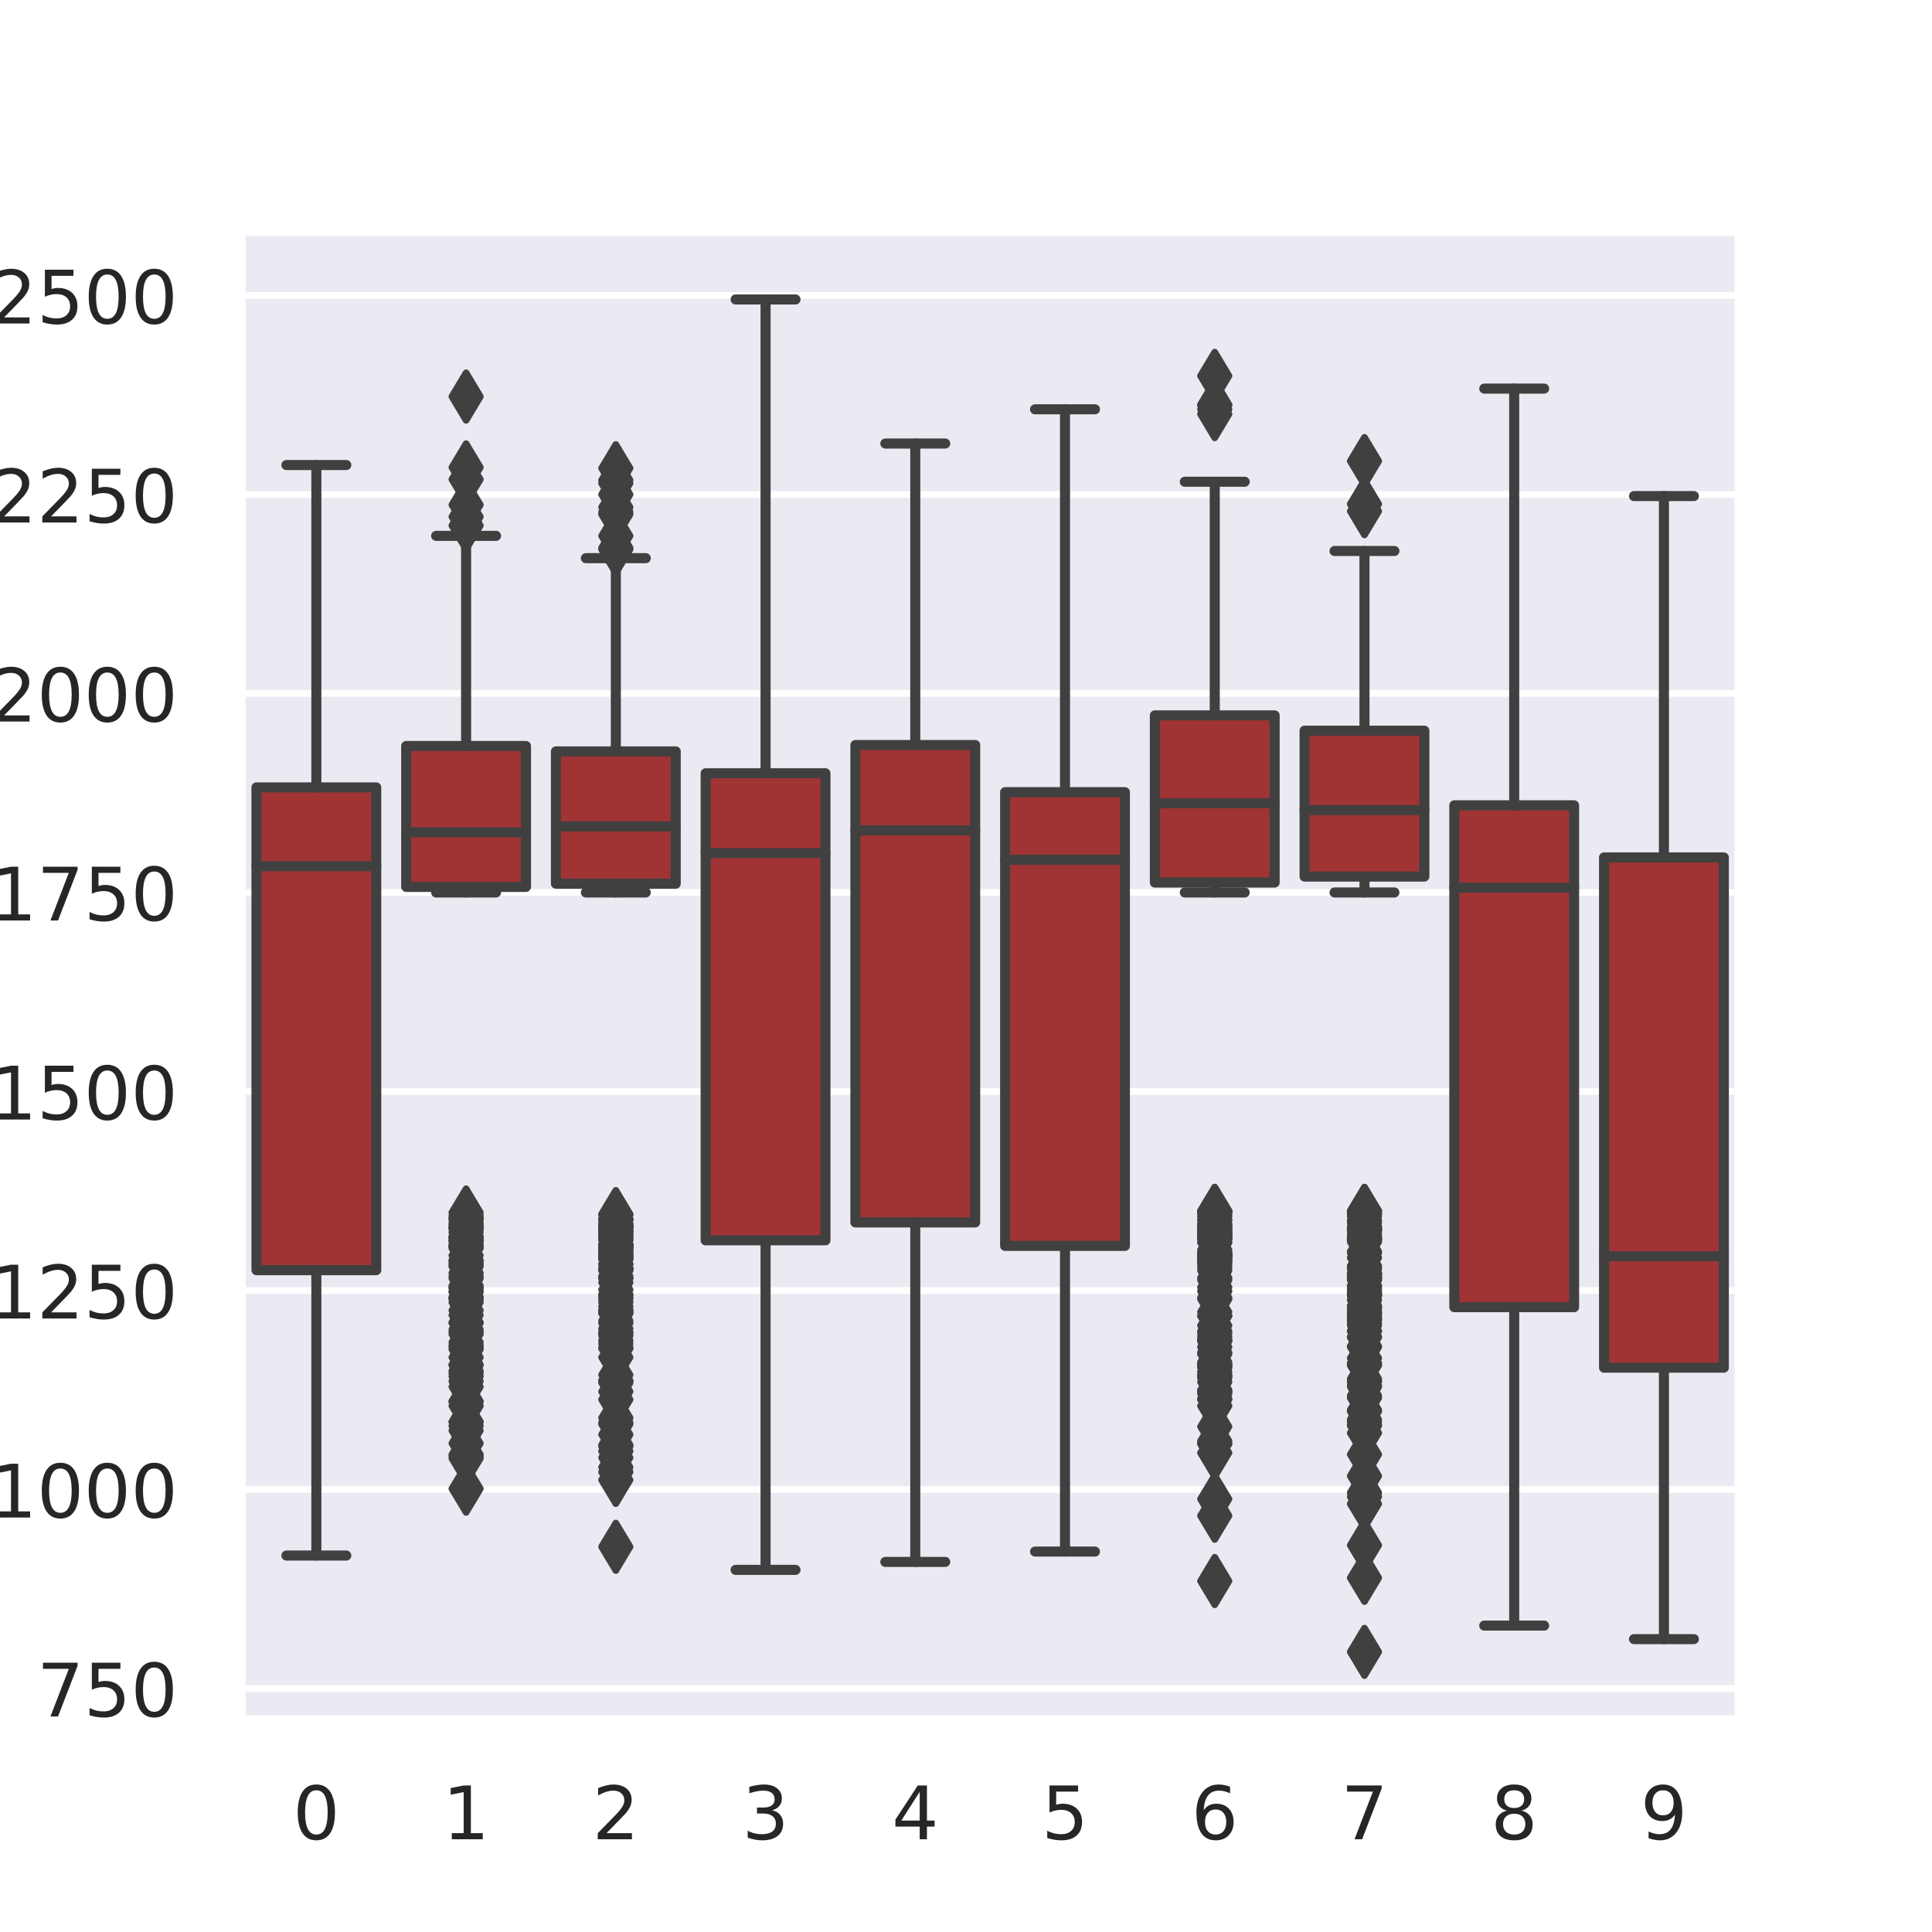 <?xml version="1.0" encoding="utf-8" standalone="no"?>
<!DOCTYPE svg PUBLIC "-//W3C//DTD SVG 1.1//EN"
  "http://www.w3.org/Graphics/SVG/1.1/DTD/svg11.dtd">
<!-- Created with matplotlib (https://matplotlib.org/) -->
<svg height="288pt" version="1.1" viewBox="0 0 288 288" width="288pt" xmlns="http://www.w3.org/2000/svg" xmlns:xlink="http://www.w3.org/1999/xlink">
 <defs>
  <style type="text/css">
*{stroke-linecap:butt;stroke-linejoin:round;white-space:pre;}
  </style>
 </defs>
 <g id="figure_1">
  <g id="patch_1">
   <path d="M 0 288 
L 288 288 
L 288 0 
L 0 0 
z
" style="fill:#ffffff;"/>
  </g>
  <g id="axes_1">
   <g id="patch_2">
    <path d="M 36 256.32 
L 259.2 256.32 
L 259.2 34.56 
L 36 34.56 
z
" style="fill:#eaeaf2;"/>
   </g>
   <g id="matplotlib.axis_1">
    <g id="xtick_1">
     <g id="text_1">
      <!-- 0 -->
      <defs>
       <path d="M 31.781 66.406 
Q 24.172 66.406 20.328 58.906 
Q 16.5 51.422 16.5 36.375 
Q 16.5 21.391 20.328 13.891 
Q 24.172 6.391 31.781 6.391 
Q 39.453 6.391 43.281 13.891 
Q 47.125 21.391 47.125 36.375 
Q 47.125 51.422 43.281 58.906 
Q 39.453 66.406 31.781 66.406 
z
M 31.781 74.219 
Q 44.047 74.219 50.516 64.516 
Q 56.984 54.828 56.984 36.375 
Q 56.984 17.969 50.516 8.266 
Q 44.047 -1.422 31.781 -1.422 
Q 19.531 -1.422 13.062 8.266 
Q 6.594 17.969 6.594 36.375 
Q 6.594 54.828 13.062 64.516 
Q 19.531 74.219 31.781 74.219 
z
" id="DejaVuSans-48"/>
      </defs>
      <g style="fill:#262626;" transform="translate(43.661 274.178)scale(0.11 -0.11)">
       <use xlink:href="#DejaVuSans-48"/>
      </g>
     </g>
    </g>
    <g id="xtick_2">
     <g id="text_2">
      <!-- 1 -->
      <defs>
       <path d="M 12.406 8.297 
L 28.516 8.297 
L 28.516 63.922 
L 10.984 60.406 
L 10.984 69.391 
L 28.422 72.906 
L 38.281 72.906 
L 38.281 8.297 
L 54.391 8.297 
L 54.391 0 
L 12.406 0 
z
" id="DejaVuSans-49"/>
      </defs>
      <g style="fill:#262626;" transform="translate(65.981 274.178)scale(0.11 -0.11)">
       <use xlink:href="#DejaVuSans-49"/>
      </g>
     </g>
    </g>
    <g id="xtick_3">
     <g id="text_3">
      <!-- 2 -->
      <defs>
       <path d="M 19.188 8.297 
L 53.609 8.297 
L 53.609 0 
L 7.328 0 
L 7.328 8.297 
Q 12.938 14.109 22.625 23.891 
Q 32.328 33.688 34.812 36.531 
Q 39.547 41.844 41.422 45.531 
Q 43.312 49.219 43.312 52.781 
Q 43.312 58.594 39.234 62.25 
Q 35.156 65.922 28.609 65.922 
Q 23.969 65.922 18.812 64.312 
Q 13.672 62.703 7.812 59.422 
L 7.812 69.391 
Q 13.766 71.781 18.938 73 
Q 24.125 74.219 28.422 74.219 
Q 39.75 74.219 46.484 68.547 
Q 53.219 62.891 53.219 53.422 
Q 53.219 48.922 51.531 44.891 
Q 49.859 40.875 45.406 35.406 
Q 44.188 33.984 37.641 27.219 
Q 31.109 20.453 19.188 8.297 
z
" id="DejaVuSans-50"/>
      </defs>
      <g style="fill:#262626;" transform="translate(88.301 274.178)scale(0.11 -0.11)">
       <use xlink:href="#DejaVuSans-50"/>
      </g>
     </g>
    </g>
    <g id="xtick_4">
     <g id="text_4">
      <!-- 3 -->
      <defs>
       <path d="M 40.578 39.312 
Q 47.656 37.797 51.625 33 
Q 55.609 28.219 55.609 21.188 
Q 55.609 10.406 48.188 4.484 
Q 40.766 -1.422 27.094 -1.422 
Q 22.516 -1.422 17.656 -0.516 
Q 12.797 0.391 7.625 2.203 
L 7.625 11.719 
Q 11.719 9.328 16.594 8.109 
Q 21.484 6.891 26.812 6.891 
Q 36.078 6.891 40.938 10.547 
Q 45.797 14.203 45.797 21.188 
Q 45.797 27.641 41.281 31.266 
Q 36.766 34.906 28.719 34.906 
L 20.219 34.906 
L 20.219 43.016 
L 29.109 43.016 
Q 36.375 43.016 40.234 45.922 
Q 44.094 48.828 44.094 54.297 
Q 44.094 59.906 40.109 62.906 
Q 36.141 65.922 28.719 65.922 
Q 24.656 65.922 20.016 65.031 
Q 15.375 64.156 9.812 62.312 
L 9.812 71.094 
Q 15.438 72.656 20.344 73.438 
Q 25.25 74.219 29.594 74.219 
Q 40.828 74.219 47.359 69.109 
Q 53.906 64.016 53.906 55.328 
Q 53.906 49.266 50.438 45.094 
Q 46.969 40.922 40.578 39.312 
z
" id="DejaVuSans-51"/>
      </defs>
      <g style="fill:#262626;" transform="translate(110.621 274.178)scale(0.11 -0.11)">
       <use xlink:href="#DejaVuSans-51"/>
      </g>
     </g>
    </g>
    <g id="xtick_5">
     <g id="text_5">
      <!-- 4 -->
      <defs>
       <path d="M 37.797 64.312 
L 12.891 25.391 
L 37.797 25.391 
z
M 35.203 72.906 
L 47.609 72.906 
L 47.609 25.391 
L 58.016 25.391 
L 58.016 17.188 
L 47.609 17.188 
L 47.609 0 
L 37.797 0 
L 37.797 17.188 
L 4.891 17.188 
L 4.891 26.703 
z
" id="DejaVuSans-52"/>
      </defs>
      <g style="fill:#262626;" transform="translate(132.941 274.178)scale(0.11 -0.11)">
       <use xlink:href="#DejaVuSans-52"/>
      </g>
     </g>
    </g>
    <g id="xtick_6">
     <g id="text_6">
      <!-- 5 -->
      <defs>
       <path d="M 10.797 72.906 
L 49.516 72.906 
L 49.516 64.594 
L 19.828 64.594 
L 19.828 46.734 
Q 21.969 47.469 24.109 47.828 
Q 26.266 48.188 28.422 48.188 
Q 40.625 48.188 47.75 41.5 
Q 54.891 34.812 54.891 23.391 
Q 54.891 11.625 47.562 5.094 
Q 40.234 -1.422 26.906 -1.422 
Q 22.312 -1.422 17.547 -0.641 
Q 12.797 0.141 7.719 1.703 
L 7.719 11.625 
Q 12.109 9.234 16.797 8.062 
Q 21.484 6.891 26.703 6.891 
Q 35.156 6.891 40.078 11.328 
Q 45.016 15.766 45.016 23.391 
Q 45.016 31 40.078 35.438 
Q 35.156 39.891 26.703 39.891 
Q 22.75 39.891 18.812 39.016 
Q 14.891 38.141 10.797 36.281 
z
" id="DejaVuSans-53"/>
      </defs>
      <g style="fill:#262626;" transform="translate(155.261 274.178)scale(0.11 -0.11)">
       <use xlink:href="#DejaVuSans-53"/>
      </g>
     </g>
    </g>
    <g id="xtick_7">
     <g id="text_7">
      <!-- 6 -->
      <defs>
       <path d="M 33.016 40.375 
Q 26.375 40.375 22.484 35.828 
Q 18.609 31.297 18.609 23.391 
Q 18.609 15.531 22.484 10.953 
Q 26.375 6.391 33.016 6.391 
Q 39.656 6.391 43.531 10.953 
Q 47.406 15.531 47.406 23.391 
Q 47.406 31.297 43.531 35.828 
Q 39.656 40.375 33.016 40.375 
z
M 52.594 71.297 
L 52.594 62.312 
Q 48.875 64.062 45.094 64.984 
Q 41.312 65.922 37.594 65.922 
Q 27.828 65.922 22.672 59.328 
Q 17.531 52.734 16.797 39.406 
Q 19.672 43.656 24.016 45.922 
Q 28.375 48.188 33.594 48.188 
Q 44.578 48.188 50.953 41.516 
Q 57.328 34.859 57.328 23.391 
Q 57.328 12.156 50.688 5.359 
Q 44.047 -1.422 33.016 -1.422 
Q 20.359 -1.422 13.672 8.266 
Q 6.984 17.969 6.984 36.375 
Q 6.984 53.656 15.188 63.938 
Q 23.391 74.219 37.203 74.219 
Q 40.922 74.219 44.703 73.484 
Q 48.484 72.75 52.594 71.297 
z
" id="DejaVuSans-54"/>
      </defs>
      <g style="fill:#262626;" transform="translate(177.581 274.178)scale(0.11 -0.11)">
       <use xlink:href="#DejaVuSans-54"/>
      </g>
     </g>
    </g>
    <g id="xtick_8">
     <g id="text_8">
      <!-- 7 -->
      <defs>
       <path d="M 8.203 72.906 
L 55.078 72.906 
L 55.078 68.703 
L 28.609 0 
L 18.312 0 
L 43.219 64.594 
L 8.203 64.594 
z
" id="DejaVuSans-55"/>
      </defs>
      <g style="fill:#262626;" transform="translate(199.901 274.178)scale(0.11 -0.11)">
       <use xlink:href="#DejaVuSans-55"/>
      </g>
     </g>
    </g>
    <g id="xtick_9">
     <g id="text_9">
      <!-- 8 -->
      <defs>
       <path d="M 31.781 34.625 
Q 24.75 34.625 20.719 30.859 
Q 16.703 27.094 16.703 20.516 
Q 16.703 13.922 20.719 10.156 
Q 24.75 6.391 31.781 6.391 
Q 38.812 6.391 42.859 10.172 
Q 46.922 13.969 46.922 20.516 
Q 46.922 27.094 42.891 30.859 
Q 38.875 34.625 31.781 34.625 
z
M 21.922 38.812 
Q 15.578 40.375 12.031 44.719 
Q 8.5 49.078 8.5 55.328 
Q 8.5 64.062 14.719 69.141 
Q 20.953 74.219 31.781 74.219 
Q 42.672 74.219 48.875 69.141 
Q 55.078 64.062 55.078 55.328 
Q 55.078 49.078 51.531 44.719 
Q 48 40.375 41.703 38.812 
Q 48.828 37.156 52.797 32.312 
Q 56.781 27.484 56.781 20.516 
Q 56.781 9.906 50.312 4.234 
Q 43.844 -1.422 31.781 -1.422 
Q 19.734 -1.422 13.25 4.234 
Q 6.781 9.906 6.781 20.516 
Q 6.781 27.484 10.781 32.312 
Q 14.797 37.156 21.922 38.812 
z
M 18.312 54.391 
Q 18.312 48.734 21.844 45.562 
Q 25.391 42.391 31.781 42.391 
Q 38.141 42.391 41.719 45.562 
Q 45.312 48.734 45.312 54.391 
Q 45.312 60.062 41.719 63.234 
Q 38.141 66.406 31.781 66.406 
Q 25.391 66.406 21.844 63.234 
Q 18.312 60.062 18.312 54.391 
z
" id="DejaVuSans-56"/>
      </defs>
      <g style="fill:#262626;" transform="translate(222.221 274.178)scale(0.11 -0.11)">
       <use xlink:href="#DejaVuSans-56"/>
      </g>
     </g>
    </g>
    <g id="xtick_10">
     <g id="text_10">
      <!-- 9 -->
      <defs>
       <path d="M 10.984 1.516 
L 10.984 10.5 
Q 14.703 8.734 18.5 7.812 
Q 22.312 6.891 25.984 6.891 
Q 35.75 6.891 40.891 13.453 
Q 46.047 20.016 46.781 33.406 
Q 43.953 29.203 39.594 26.953 
Q 35.25 24.703 29.984 24.703 
Q 19.047 24.703 12.672 31.312 
Q 6.297 37.938 6.297 49.422 
Q 6.297 60.641 12.938 67.422 
Q 19.578 74.219 30.609 74.219 
Q 43.266 74.219 49.922 64.516 
Q 56.594 54.828 56.594 36.375 
Q 56.594 19.141 48.406 8.859 
Q 40.234 -1.422 26.422 -1.422 
Q 22.703 -1.422 18.891 -0.688 
Q 15.094 0.047 10.984 1.516 
z
M 30.609 32.422 
Q 37.25 32.422 41.125 36.953 
Q 45.016 41.5 45.016 49.422 
Q 45.016 57.281 41.125 61.844 
Q 37.25 66.406 30.609 66.406 
Q 23.969 66.406 20.094 61.844 
Q 16.219 57.281 16.219 49.422 
Q 16.219 41.5 20.094 36.953 
Q 23.969 32.422 30.609 32.422 
z
" id="DejaVuSans-57"/>
      </defs>
      <g style="fill:#262626;" transform="translate(244.541 274.178)scale(0.11 -0.11)">
       <use xlink:href="#DejaVuSans-57"/>
      </g>
     </g>
    </g>
   </g>
   <g id="matplotlib.axis_2">
    <g id="ytick_1">
     <g id="line2d_1">
      <path clip-path="url(#pd1d91be44d)" d="M 36 251.698 
L 259.2 251.698 
" style="fill:none;stroke:#ffffff;stroke-linecap:round;"/>
     </g>
     <g id="text_11">
      <!-- 750 -->
      <g style="fill:#262626;" transform="translate(5.504 255.877)scale(0.11 -0.11)">
       <use xlink:href="#DejaVuSans-55"/>
       <use x="63.623" xlink:href="#DejaVuSans-53"/>
       <use x="127.246" xlink:href="#DejaVuSans-48"/>
      </g>
     </g>
    </g>
    <g id="ytick_2">
     <g id="line2d_2">
      <path clip-path="url(#pd1d91be44d)" d="M 36 222.034 
L 259.2 222.034 
" style="fill:none;stroke:#ffffff;stroke-linecap:round;"/>
     </g>
     <g id="text_12">
      <!-- 1000 -->
      <g style="fill:#262626;" transform="translate(-1.495 226.213)scale(0.11 -0.11)">
       <use xlink:href="#DejaVuSans-49"/>
       <use x="63.623" xlink:href="#DejaVuSans-48"/>
       <use x="127.246" xlink:href="#DejaVuSans-48"/>
       <use x="190.869" xlink:href="#DejaVuSans-48"/>
      </g>
     </g>
    </g>
    <g id="ytick_3">
     <g id="line2d_3">
      <path clip-path="url(#pd1d91be44d)" d="M 36 192.369 
L 259.2 192.369 
" style="fill:none;stroke:#ffffff;stroke-linecap:round;"/>
     </g>
     <g id="text_13">
      <!-- 1250 -->
      <g style="fill:#262626;" transform="translate(-1.495 196.548)scale(0.11 -0.11)">
       <use xlink:href="#DejaVuSans-49"/>
       <use x="63.623" xlink:href="#DejaVuSans-50"/>
       <use x="127.246" xlink:href="#DejaVuSans-53"/>
       <use x="190.869" xlink:href="#DejaVuSans-48"/>
      </g>
     </g>
    </g>
    <g id="ytick_4">
     <g id="line2d_4">
      <path clip-path="url(#pd1d91be44d)" d="M 36 162.705 
L 259.2 162.705 
" style="fill:none;stroke:#ffffff;stroke-linecap:round;"/>
     </g>
     <g id="text_14">
      <!-- 1500 -->
      <g style="fill:#262626;" transform="translate(-1.495 166.884)scale(0.11 -0.11)">
       <use xlink:href="#DejaVuSans-49"/>
       <use x="63.623" xlink:href="#DejaVuSans-53"/>
       <use x="127.246" xlink:href="#DejaVuSans-48"/>
       <use x="190.869" xlink:href="#DejaVuSans-48"/>
      </g>
     </g>
    </g>
    <g id="ytick_5">
     <g id="line2d_5">
      <path clip-path="url(#pd1d91be44d)" d="M 36 133.04 
L 259.2 133.04 
" style="fill:none;stroke:#ffffff;stroke-linecap:round;"/>
     </g>
     <g id="text_15">
      <!-- 1750 -->
      <g style="fill:#262626;" transform="translate(-1.495 137.219)scale(0.11 -0.11)">
       <use xlink:href="#DejaVuSans-49"/>
       <use x="63.623" xlink:href="#DejaVuSans-55"/>
       <use x="127.246" xlink:href="#DejaVuSans-53"/>
       <use x="190.869" xlink:href="#DejaVuSans-48"/>
      </g>
     </g>
    </g>
    <g id="ytick_6">
     <g id="line2d_6">
      <path clip-path="url(#pd1d91be44d)" d="M 36 103.376 
L 259.2 103.376 
" style="fill:none;stroke:#ffffff;stroke-linecap:round;"/>
     </g>
     <g id="text_16">
      <!-- 2000 -->
      <g style="fill:#262626;" transform="translate(-1.495 107.555)scale(0.11 -0.11)">
       <use xlink:href="#DejaVuSans-50"/>
       <use x="63.623" xlink:href="#DejaVuSans-48"/>
       <use x="127.246" xlink:href="#DejaVuSans-48"/>
       <use x="190.869" xlink:href="#DejaVuSans-48"/>
      </g>
     </g>
    </g>
    <g id="ytick_7">
     <g id="line2d_7">
      <path clip-path="url(#pd1d91be44d)" d="M 36 73.711 
L 259.2 73.711 
" style="fill:none;stroke:#ffffff;stroke-linecap:round;"/>
     </g>
     <g id="text_17">
      <!-- 2250 -->
      <g style="fill:#262626;" transform="translate(-1.495 77.89)scale(0.11 -0.11)">
       <use xlink:href="#DejaVuSans-50"/>
       <use x="63.623" xlink:href="#DejaVuSans-50"/>
       <use x="127.246" xlink:href="#DejaVuSans-53"/>
       <use x="190.869" xlink:href="#DejaVuSans-48"/>
      </g>
     </g>
    </g>
    <g id="ytick_8">
     <g id="line2d_8">
      <path clip-path="url(#pd1d91be44d)" d="M 36 44.047 
L 259.2 44.047 
" style="fill:none;stroke:#ffffff;stroke-linecap:round;"/>
     </g>
     <g id="text_18">
      <!-- 2500 -->
      <g style="fill:#262626;" transform="translate(-1.495 48.226)scale(0.11 -0.11)">
       <use xlink:href="#DejaVuSans-50"/>
       <use x="63.623" xlink:href="#DejaVuSans-53"/>
       <use x="127.246" xlink:href="#DejaVuSans-48"/>
       <use x="190.869" xlink:href="#DejaVuSans-48"/>
      </g>
     </g>
    </g>
   </g>
   <g id="patch_3">
    <path clip-path="url(#pd1d91be44d)" d="M 38.232 189.343 
L 56.088 189.343 
L 56.088 117.377 
L 38.232 117.377 
L 38.232 189.343 
z
" style="fill:#a03434;stroke:#404040;stroke-linejoin:miter;stroke-width:1.5;"/>
   </g>
   <g id="patch_4">
    <path clip-path="url(#pd1d91be44d)" d="M 60.552 132.21 
L 78.408 132.21 
L 78.408 111.207 
L 60.552 111.207 
L 60.552 132.21 
z
" style="fill:#a03434;stroke:#404040;stroke-linejoin:miter;stroke-width:1.5;"/>
   </g>
   <g id="patch_5">
    <path clip-path="url(#pd1d91be44d)" d="M 82.872 131.735 
L 100.728 131.735 
L 100.728 112.008 
L 82.872 112.008 
L 82.872 131.735 
z
" style="fill:#a03434;stroke:#404040;stroke-linejoin:miter;stroke-width:1.5;"/>
   </g>
   <g id="patch_6">
    <path clip-path="url(#pd1d91be44d)" d="M 105.192 184.894 
L 123.048 184.894 
L 123.048 115.271 
L 105.192 115.271 
L 105.192 184.894 
z
" style="fill:#a03434;stroke:#404040;stroke-linejoin:miter;stroke-width:1.5;"/>
   </g>
   <g id="patch_7">
    <path clip-path="url(#pd1d91be44d)" d="M 127.512 182.224 
L 145.368 182.224 
L 145.368 111.059 
L 127.512 111.059 
L 127.512 182.224 
z
" style="fill:#a03434;stroke:#404040;stroke-linejoin:miter;stroke-width:1.5;"/>
   </g>
   <g id="patch_8">
    <path clip-path="url(#pd1d91be44d)" d="M 149.832 185.724 
L 167.688 185.724 
L 167.688 118.089 
L 149.832 118.089 
L 149.832 185.724 
z
" style="fill:#a03434;stroke:#404040;stroke-linejoin:miter;stroke-width:1.5;"/>
   </g>
   <g id="patch_9">
    <path clip-path="url(#pd1d91be44d)" d="M 172.152 131.557 
L 190.008 131.557 
L 190.008 106.639 
L 172.152 106.639 
L 172.152 131.557 
z
" style="fill:#a03434;stroke:#404040;stroke-linejoin:miter;stroke-width:1.5;"/>
   </g>
   <g id="patch_10">
    <path clip-path="url(#pd1d91be44d)" d="M 194.472 130.667 
L 212.328 130.667 
L 212.328 108.923 
L 194.472 108.923 
L 194.472 130.667 
z
" style="fill:#a03434;stroke:#404040;stroke-linejoin:miter;stroke-width:1.5;"/>
   </g>
   <g id="patch_11">
    <path clip-path="url(#pd1d91be44d)" d="M 216.792 194.861 
L 234.648 194.861 
L 234.648 120.047 
L 216.792 120.047 
L 216.792 194.861 
z
" style="fill:#a03434;stroke:#404040;stroke-linejoin:miter;stroke-width:1.5;"/>
   </g>
   <g id="patch_12">
    <path clip-path="url(#pd1d91be44d)" d="M 239.112 203.879 
L 256.968 203.879 
L 256.968 127.819 
L 239.112 127.819 
L 239.112 203.879 
z
" style="fill:#a03434;stroke:#404040;stroke-linejoin:miter;stroke-width:1.5;"/>
   </g>
   <g id="line2d_9">
    <path clip-path="url(#pd1d91be44d)" d="M 47.16 189.343 
L 47.16 231.882 
" style="fill:none;stroke:#404040;stroke-linecap:round;stroke-width:1.5;"/>
   </g>
   <g id="line2d_10">
    <path clip-path="url(#pd1d91be44d)" d="M 47.16 117.377 
L 47.16 69.321 
" style="fill:none;stroke:#404040;stroke-linecap:round;stroke-width:1.5;"/>
   </g>
   <g id="line2d_11">
    <path clip-path="url(#pd1d91be44d)" d="M 42.696 231.882 
L 51.624 231.882 
" style="fill:none;stroke:#404040;stroke-linecap:round;stroke-width:1.5;"/>
   </g>
   <g id="line2d_12">
    <path clip-path="url(#pd1d91be44d)" d="M 42.696 69.321 
L 51.624 69.321 
" style="fill:none;stroke:#404040;stroke-linecap:round;stroke-width:1.5;"/>
   </g>
   <g id="line2d_13"/>
   <g id="line2d_14">
    <path clip-path="url(#pd1d91be44d)" d="M 69.48 132.21 
L 69.48 133.04 
" style="fill:none;stroke:#404040;stroke-linecap:round;stroke-width:1.5;"/>
   </g>
   <g id="line2d_15">
    <path clip-path="url(#pd1d91be44d)" d="M 69.48 111.207 
L 69.48 79.881 
" style="fill:none;stroke:#404040;stroke-linecap:round;stroke-width:1.5;"/>
   </g>
   <g id="line2d_16">
    <path clip-path="url(#pd1d91be44d)" d="M 65.016 133.04 
L 73.944 133.04 
" style="fill:none;stroke:#404040;stroke-linecap:round;stroke-width:1.5;"/>
   </g>
   <g id="line2d_17">
    <path clip-path="url(#pd1d91be44d)" d="M 65.016 79.881 
L 73.944 79.881 
" style="fill:none;stroke:#404040;stroke-linecap:round;stroke-width:1.5;"/>
   </g>
   <g id="line2d_18">
    <defs>
     <path d="M -0 3.536 
L 2.121 0 
L -0 -3.536 
L -2.121 -0 
z
" id="m9f46b35a90" style="stroke:#404040;stroke-linejoin:miter;"/>
    </defs>
    <g clip-path="url(#pd1d91be44d)">
     <use style="fill:#404040;stroke:#404040;stroke-linejoin:miter;" x="69.48" xlink:href="#m9f46b35a90" y="182.521"/>
     <use style="fill:#404040;stroke:#404040;stroke-linejoin:miter;" x="69.48" xlink:href="#m9f46b35a90" y="189.759"/>
     <use style="fill:#404040;stroke:#404040;stroke-linejoin:miter;" x="69.48" xlink:href="#m9f46b35a90" y="196.048"/>
     <use style="fill:#404040;stroke:#404040;stroke-linejoin:miter;" x="69.48" xlink:href="#m9f46b35a90" y="216.813"/>
     <use style="fill:#404040;stroke:#404040;stroke-linejoin:miter;" x="69.48" xlink:href="#m9f46b35a90" y="198.539"/>
     <use style="fill:#404040;stroke:#404040;stroke-linejoin:miter;" x="69.48" xlink:href="#m9f46b35a90" y="203.523"/>
     <use style="fill:#404040;stroke:#404040;stroke-linejoin:miter;" x="69.48" xlink:href="#m9f46b35a90" y="198.895"/>
     <use style="fill:#404040;stroke:#404040;stroke-linejoin:miter;" x="69.48" xlink:href="#m9f46b35a90" y="185.843"/>
     <use style="fill:#404040;stroke:#404040;stroke-linejoin:miter;" x="69.48" xlink:href="#m9f46b35a90" y="184.894"/>
     <use style="fill:#404040;stroke:#404040;stroke-linejoin:miter;" x="69.48" xlink:href="#m9f46b35a90" y="183.114"/>
     <use style="fill:#404040;stroke:#404040;stroke-linejoin:miter;" x="69.48" xlink:href="#m9f46b35a90" y="186.08"/>
     <use style="fill:#404040;stroke:#404040;stroke-linejoin:miter;" x="69.48" xlink:href="#m9f46b35a90" y="181.927"/>
     <use style="fill:#404040;stroke:#404040;stroke-linejoin:miter;" x="69.48" xlink:href="#m9f46b35a90" y="183.707"/>
     <use style="fill:#404040;stroke:#404040;stroke-linejoin:miter;" x="69.48" xlink:href="#m9f46b35a90" y="193.556"/>
     <use style="fill:#404040;stroke:#404040;stroke-linejoin:miter;" x="69.48" xlink:href="#m9f46b35a90" y="209.575"/>
     <use style="fill:#404040;stroke:#404040;stroke-linejoin:miter;" x="69.48" xlink:href="#m9f46b35a90" y="215.152"/>
     <use style="fill:#404040;stroke:#404040;stroke-linejoin:miter;" x="69.48" xlink:href="#m9f46b35a90" y="193.556"/>
     <use style="fill:#404040;stroke:#404040;stroke-linejoin:miter;" x="69.48" xlink:href="#m9f46b35a90" y="203.404"/>
     <use style="fill:#404040;stroke:#404040;stroke-linejoin:miter;" x="69.48" xlink:href="#m9f46b35a90" y="206.727"/>
     <use style="fill:#404040;stroke:#404040;stroke-linejoin:miter;" x="69.48" xlink:href="#m9f46b35a90" y="181.571"/>
     <use style="fill:#404040;stroke:#404040;stroke-linejoin:miter;" x="69.48" xlink:href="#m9f46b35a90" y="200.794"/>
     <use style="fill:#404040;stroke:#404040;stroke-linejoin:miter;" x="69.48" xlink:href="#m9f46b35a90" y="202.337"/>
     <use style="fill:#404040;stroke:#404040;stroke-linejoin:miter;" x="69.48" xlink:href="#m9f46b35a90" y="192.607"/>
     <use style="fill:#404040;stroke:#404040;stroke-linejoin:miter;" x="69.48" xlink:href="#m9f46b35a90" y="187.148"/>
     <use style="fill:#404040;stroke:#404040;stroke-linejoin:miter;" x="69.48" xlink:href="#m9f46b35a90" y="185.012"/>
     <use style="fill:#404040;stroke:#404040;stroke-linejoin:miter;" x="69.48" xlink:href="#m9f46b35a90" y="192.013"/>
     <use style="fill:#404040;stroke:#404040;stroke-linejoin:miter;" x="69.48" xlink:href="#m9f46b35a90" y="182.402"/>
     <use style="fill:#404040;stroke:#404040;stroke-linejoin:miter;" x="69.48" xlink:href="#m9f46b35a90" y="183.233"/>
     <use style="fill:#404040;stroke:#404040;stroke-linejoin:miter;" x="69.48" xlink:href="#m9f46b35a90" y="211.948"/>
     <use style="fill:#404040;stroke:#404040;stroke-linejoin:miter;" x="69.48" xlink:href="#m9f46b35a90" y="188.572"/>
     <use style="fill:#404040;stroke:#404040;stroke-linejoin:miter;" x="69.48" xlink:href="#m9f46b35a90" y="200.082"/>
     <use style="fill:#404040;stroke:#404040;stroke-linejoin:miter;" x="69.48" xlink:href="#m9f46b35a90" y="181.571"/>
     <use style="fill:#404040;stroke:#404040;stroke-linejoin:miter;" x="69.48" xlink:href="#m9f46b35a90" y="188.81"/>
     <use style="fill:#404040;stroke:#404040;stroke-linejoin:miter;" x="69.48" xlink:href="#m9f46b35a90" y="211.948"/>
     <use style="fill:#404040;stroke:#404040;stroke-linejoin:miter;" x="69.48" xlink:href="#m9f46b35a90" y="181.215"/>
     <use style="fill:#404040;stroke:#404040;stroke-linejoin:miter;" x="69.48" xlink:href="#m9f46b35a90" y="217.406"/>
     <use style="fill:#404040;stroke:#404040;stroke-linejoin:miter;" x="69.48" xlink:href="#m9f46b35a90" y="185.012"/>
     <use style="fill:#404040;stroke:#404040;stroke-linejoin:miter;" x="69.48" xlink:href="#m9f46b35a90" y="190.589"/>
     <use style="fill:#404040;stroke:#404040;stroke-linejoin:miter;" x="69.48" xlink:href="#m9f46b35a90" y="191.657"/>
     <use style="fill:#404040;stroke:#404040;stroke-linejoin:miter;" x="69.48" xlink:href="#m9f46b35a90" y="201.15"/>
     <use style="fill:#404040;stroke:#404040;stroke-linejoin:miter;" x="69.48" xlink:href="#m9f46b35a90" y="191.895"/>
     <use style="fill:#404040;stroke:#404040;stroke-linejoin:miter;" x="69.48" xlink:href="#m9f46b35a90" y="204.354"/>
     <use style="fill:#404040;stroke:#404040;stroke-linejoin:miter;" x="69.48" xlink:href="#m9f46b35a90" y="194.149"/>
     <use style="fill:#404040;stroke:#404040;stroke-linejoin:miter;" x="69.48" xlink:href="#m9f46b35a90" y="190.233"/>
     <use style="fill:#404040;stroke:#404040;stroke-linejoin:miter;" x="69.48" xlink:href="#m9f46b35a90" y="182.995"/>
     <use style="fill:#404040;stroke:#404040;stroke-linejoin:miter;" x="69.48" xlink:href="#m9f46b35a90" y="184.419"/>
     <use style="fill:#404040;stroke:#404040;stroke-linejoin:miter;" x="69.48" xlink:href="#m9f46b35a90" y="185.724"/>
     <use style="fill:#404040;stroke:#404040;stroke-linejoin:miter;" x="69.48" xlink:href="#m9f46b35a90" y="205.184"/>
     <use style="fill:#404040;stroke:#404040;stroke-linejoin:miter;" x="69.48" xlink:href="#m9f46b35a90" y="184.301"/>
     <use style="fill:#404040;stroke:#404040;stroke-linejoin:miter;" x="69.48" xlink:href="#m9f46b35a90" y="192.488"/>
     <use style="fill:#404040;stroke:#404040;stroke-linejoin:miter;" x="69.48" xlink:href="#m9f46b35a90" y="204.71"/>
     <use style="fill:#404040;stroke:#404040;stroke-linejoin:miter;" x="69.48" xlink:href="#m9f46b35a90" y="187.86"/>
     <use style="fill:#404040;stroke:#404040;stroke-linejoin:miter;" x="69.48" xlink:href="#m9f46b35a90" y="195.336"/>
     <use style="fill:#404040;stroke:#404040;stroke-linejoin:miter;" x="69.48" xlink:href="#m9f46b35a90" y="221.915"/>
     <use style="fill:#404040;stroke:#404040;stroke-linejoin:miter;" x="69.48" xlink:href="#m9f46b35a90" y="205.896"/>
     <use style="fill:#404040;stroke:#404040;stroke-linejoin:miter;" x="69.48" xlink:href="#m9f46b35a90" y="197.234"/>
     <use style="fill:#404040;stroke:#404040;stroke-linejoin:miter;" x="69.48" xlink:href="#m9f46b35a90" y="197.116"/>
     <use style="fill:#404040;stroke:#404040;stroke-linejoin:miter;" x="69.48" xlink:href="#m9f46b35a90" y="208.981"/>
     <use style="fill:#404040;stroke:#404040;stroke-linejoin:miter;" x="69.48" xlink:href="#m9f46b35a90" y="193.674"/>
     <use style="fill:#404040;stroke:#404040;stroke-linejoin:miter;" x="69.48" xlink:href="#m9f46b35a90" y="185.487"/>
     <use style="fill:#404040;stroke:#404040;stroke-linejoin:miter;" x="69.48" xlink:href="#m9f46b35a90" y="193.319"/>
     <use style="fill:#404040;stroke:#404040;stroke-linejoin:miter;" x="69.48" xlink:href="#m9f46b35a90" y="187.979"/>
     <use style="fill:#404040;stroke:#404040;stroke-linejoin:miter;" x="69.48" xlink:href="#m9f46b35a90" y="185.724"/>
     <use style="fill:#404040;stroke:#404040;stroke-linejoin:miter;" x="69.48" xlink:href="#m9f46b35a90" y="213.253"/>
     <use style="fill:#404040;stroke:#404040;stroke-linejoin:miter;" x="69.48" xlink:href="#m9f46b35a90" y="180.741"/>
     <use style="fill:#404040;stroke:#404040;stroke-linejoin:miter;" x="69.48" xlink:href="#m9f46b35a90" y="182.877"/>
     <use style="fill:#404040;stroke:#404040;stroke-linejoin:miter;" x="69.48" xlink:href="#m9f46b35a90" y="217.05"/>
     <use style="fill:#404040;stroke:#404040;stroke-linejoin:miter;" x="69.48" xlink:href="#m9f46b35a90" y="208.863"/>
     <use style="fill:#404040;stroke:#404040;stroke-linejoin:miter;" x="69.48" xlink:href="#m9f46b35a90" y="188.335"/>
     <use style="fill:#404040;stroke:#404040;stroke-linejoin:miter;" x="69.48" xlink:href="#m9f46b35a90" y="184.538"/>
     <use style="fill:#404040;stroke:#404040;stroke-linejoin:miter;" x="69.48" xlink:href="#m9f46b35a90" y="212.541"/>
     <use style="fill:#404040;stroke:#404040;stroke-linejoin:miter;" x="69.48" xlink:href="#m9f46b35a90" y="200.557"/>
     <use style="fill:#404040;stroke:#404040;stroke-linejoin:miter;" x="69.48" xlink:href="#m9f46b35a90" y="184.538"/>
     <use style="fill:#404040;stroke:#404040;stroke-linejoin:miter;" x="69.48" xlink:href="#m9f46b35a90" y="198.183"/>
     <use style="fill:#404040;stroke:#404040;stroke-linejoin:miter;" x="69.48" xlink:href="#m9f46b35a90" y="59.116"/>
     <use style="fill:#404040;stroke:#404040;stroke-linejoin:miter;" x="69.48" xlink:href="#m9f46b35a90" y="78.339"/>
     <use style="fill:#404040;stroke:#404040;stroke-linejoin:miter;" x="69.48" xlink:href="#m9f46b35a90" y="71.457"/>
     <use style="fill:#404040;stroke:#404040;stroke-linejoin:miter;" x="69.48" xlink:href="#m9f46b35a90" y="75.254"/>
     <use style="fill:#404040;stroke:#404040;stroke-linejoin:miter;" x="69.48" xlink:href="#m9f46b35a90" y="77.034"/>
     <use style="fill:#404040;stroke:#404040;stroke-linejoin:miter;" x="69.48" xlink:href="#m9f46b35a90" y="69.677"/>
    </g>
   </g>
   <g id="line2d_19">
    <path clip-path="url(#pd1d91be44d)" d="M 91.8 131.735 
L 91.8 133.04 
" style="fill:none;stroke:#404040;stroke-linecap:round;stroke-width:1.5;"/>
   </g>
   <g id="line2d_20">
    <path clip-path="url(#pd1d91be44d)" d="M 91.8 112.008 
L 91.8 83.204 
" style="fill:none;stroke:#404040;stroke-linecap:round;stroke-width:1.5;"/>
   </g>
   <g id="line2d_21">
    <path clip-path="url(#pd1d91be44d)" d="M 87.336 133.04 
L 96.264 133.04 
" style="fill:none;stroke:#404040;stroke-linecap:round;stroke-width:1.5;"/>
   </g>
   <g id="line2d_22">
    <path clip-path="url(#pd1d91be44d)" d="M 87.336 83.204 
L 96.264 83.204 
" style="fill:none;stroke:#404040;stroke-linecap:round;stroke-width:1.5;"/>
   </g>
   <g id="line2d_23">
    <g clip-path="url(#pd1d91be44d)">
     <use style="fill:#404040;stroke:#404040;stroke-linejoin:miter;" x="91.8" xlink:href="#m9f46b35a90" y="185.843"/>
     <use style="fill:#404040;stroke:#404040;stroke-linejoin:miter;" x="91.8" xlink:href="#m9f46b35a90" y="182.877"/>
     <use style="fill:#404040;stroke:#404040;stroke-linejoin:miter;" x="91.8" xlink:href="#m9f46b35a90" y="185.843"/>
     <use style="fill:#404040;stroke:#404040;stroke-linejoin:miter;" x="91.8" xlink:href="#m9f46b35a90" y="199.133"/>
     <use style="fill:#404040;stroke:#404040;stroke-linejoin:miter;" x="91.8" xlink:href="#m9f46b35a90" y="189.165"/>
     <use style="fill:#404040;stroke:#404040;stroke-linejoin:miter;" x="91.8" xlink:href="#m9f46b35a90" y="205.896"/>
     <use style="fill:#404040;stroke:#404040;stroke-linejoin:miter;" x="91.8" xlink:href="#m9f46b35a90" y="190.589"/>
     <use style="fill:#404040;stroke:#404040;stroke-linejoin:miter;" x="91.8" xlink:href="#m9f46b35a90" y="198.777"/>
     <use style="fill:#404040;stroke:#404040;stroke-linejoin:miter;" x="91.8" xlink:href="#m9f46b35a90" y="184.894"/>
     <use style="fill:#404040;stroke:#404040;stroke-linejoin:miter;" x="91.8" xlink:href="#m9f46b35a90" y="182.402"/>
     <use style="fill:#404040;stroke:#404040;stroke-linejoin:miter;" x="91.8" xlink:href="#m9f46b35a90" y="191.183"/>
     <use style="fill:#404040;stroke:#404040;stroke-linejoin:miter;" x="91.8" xlink:href="#m9f46b35a90" y="195.81"/>
     <use style="fill:#404040;stroke:#404040;stroke-linejoin:miter;" x="91.8" xlink:href="#m9f46b35a90" y="181.097"/>
     <use style="fill:#404040;stroke:#404040;stroke-linejoin:miter;" x="91.8" xlink:href="#m9f46b35a90" y="201.031"/>
     <use style="fill:#404040;stroke:#404040;stroke-linejoin:miter;" x="91.8" xlink:href="#m9f46b35a90" y="185.487"/>
     <use style="fill:#404040;stroke:#404040;stroke-linejoin:miter;" x="91.8" xlink:href="#m9f46b35a90" y="196.878"/>
     <use style="fill:#404040;stroke:#404040;stroke-linejoin:miter;" x="91.8" xlink:href="#m9f46b35a90" y="207.439"/>
     <use style="fill:#404040;stroke:#404040;stroke-linejoin:miter;" x="91.8" xlink:href="#m9f46b35a90" y="194.149"/>
     <use style="fill:#404040;stroke:#404040;stroke-linejoin:miter;" x="91.8" xlink:href="#m9f46b35a90" y="204.947"/>
     <use style="fill:#404040;stroke:#404040;stroke-linejoin:miter;" x="91.8" xlink:href="#m9f46b35a90" y="195.454"/>
     <use style="fill:#404040;stroke:#404040;stroke-linejoin:miter;" x="91.8" xlink:href="#m9f46b35a90" y="218.711"/>
     <use style="fill:#404040;stroke:#404040;stroke-linejoin:miter;" x="91.8" xlink:href="#m9f46b35a90" y="185.724"/>
     <use style="fill:#404040;stroke:#404040;stroke-linejoin:miter;" x="91.8" xlink:href="#m9f46b35a90" y="220.61"/>
     <use style="fill:#404040;stroke:#404040;stroke-linejoin:miter;" x="91.8" xlink:href="#m9f46b35a90" y="182.521"/>
     <use style="fill:#404040;stroke:#404040;stroke-linejoin:miter;" x="91.8" xlink:href="#m9f46b35a90" y="215.389"/>
     <use style="fill:#404040;stroke:#404040;stroke-linejoin:miter;" x="91.8" xlink:href="#m9f46b35a90" y="185.962"/>
     <use style="fill:#404040;stroke:#404040;stroke-linejoin:miter;" x="91.8" xlink:href="#m9f46b35a90" y="187.267"/>
     <use style="fill:#404040;stroke:#404040;stroke-linejoin:miter;" x="91.8" xlink:href="#m9f46b35a90" y="188.454"/>
     <use style="fill:#404040;stroke:#404040;stroke-linejoin:miter;" x="91.8" xlink:href="#m9f46b35a90" y="186.792"/>
     <use style="fill:#404040;stroke:#404040;stroke-linejoin:miter;" x="91.8" xlink:href="#m9f46b35a90" y="185.962"/>
     <use style="fill:#404040;stroke:#404040;stroke-linejoin:miter;" x="91.8" xlink:href="#m9f46b35a90" y="185.487"/>
     <use style="fill:#404040;stroke:#404040;stroke-linejoin:miter;" x="91.8" xlink:href="#m9f46b35a90" y="181.69"/>
     <use style="fill:#404040;stroke:#404040;stroke-linejoin:miter;" x="91.8" xlink:href="#m9f46b35a90" y="193.437"/>
     <use style="fill:#404040;stroke:#404040;stroke-linejoin:miter;" x="91.8" xlink:href="#m9f46b35a90" y="213.846"/>
     <use style="fill:#404040;stroke:#404040;stroke-linejoin:miter;" x="91.8" xlink:href="#m9f46b35a90" y="230.577"/>
     <use style="fill:#404040;stroke:#404040;stroke-linejoin:miter;" x="91.8" xlink:href="#m9f46b35a90" y="182.877"/>
     <use style="fill:#404040;stroke:#404040;stroke-linejoin:miter;" x="91.8" xlink:href="#m9f46b35a90" y="187.267"/>
     <use style="fill:#404040;stroke:#404040;stroke-linejoin:miter;" x="91.8" xlink:href="#m9f46b35a90" y="181.927"/>
     <use style="fill:#404040;stroke:#404040;stroke-linejoin:miter;" x="91.8" xlink:href="#m9f46b35a90" y="188.454"/>
     <use style="fill:#404040;stroke:#404040;stroke-linejoin:miter;" x="91.8" xlink:href="#m9f46b35a90" y="187.742"/>
     <use style="fill:#404040;stroke:#404040;stroke-linejoin:miter;" x="91.8" xlink:href="#m9f46b35a90" y="199.845"/>
     <use style="fill:#404040;stroke:#404040;stroke-linejoin:miter;" x="91.8" xlink:href="#m9f46b35a90" y="198.539"/>
     <use style="fill:#404040;stroke:#404040;stroke-linejoin:miter;" x="91.8" xlink:href="#m9f46b35a90" y="183.47"/>
     <use style="fill:#404040;stroke:#404040;stroke-linejoin:miter;" x="91.8" xlink:href="#m9f46b35a90" y="182.639"/>
     <use style="fill:#404040;stroke:#404040;stroke-linejoin:miter;" x="91.8" xlink:href="#m9f46b35a90" y="182.758"/>
     <use style="fill:#404040;stroke:#404040;stroke-linejoin:miter;" x="91.8" xlink:href="#m9f46b35a90" y="194.742"/>
     <use style="fill:#404040;stroke:#404040;stroke-linejoin:miter;" x="91.8" xlink:href="#m9f46b35a90" y="184.419"/>
     <use style="fill:#404040;stroke:#404040;stroke-linejoin:miter;" x="91.8" xlink:href="#m9f46b35a90" y="180.978"/>
     <use style="fill:#404040;stroke:#404040;stroke-linejoin:miter;" x="91.8" xlink:href="#m9f46b35a90" y="189.047"/>
     <use style="fill:#404040;stroke:#404040;stroke-linejoin:miter;" x="91.8" xlink:href="#m9f46b35a90" y="197.234"/>
     <use style="fill:#404040;stroke:#404040;stroke-linejoin:miter;" x="91.8" xlink:href="#m9f46b35a90" y="187.148"/>
     <use style="fill:#404040;stroke:#404040;stroke-linejoin:miter;" x="91.8" xlink:href="#m9f46b35a90" y="198.065"/>
     <use style="fill:#404040;stroke:#404040;stroke-linejoin:miter;" x="91.8" xlink:href="#m9f46b35a90" y="184.063"/>
     <use style="fill:#404040;stroke:#404040;stroke-linejoin:miter;" x="91.8" xlink:href="#m9f46b35a90" y="205.778"/>
     <use style="fill:#404040;stroke:#404040;stroke-linejoin:miter;" x="91.8" xlink:href="#m9f46b35a90" y="189.284"/>
     <use style="fill:#404040;stroke:#404040;stroke-linejoin:miter;" x="91.8" xlink:href="#m9f46b35a90" y="182.995"/>
     <use style="fill:#404040;stroke:#404040;stroke-linejoin:miter;" x="91.8" xlink:href="#m9f46b35a90" y="219.423"/>
     <use style="fill:#404040;stroke:#404040;stroke-linejoin:miter;" x="91.8" xlink:href="#m9f46b35a90" y="183.945"/>
     <use style="fill:#404040;stroke:#404040;stroke-linejoin:miter;" x="91.8" xlink:href="#m9f46b35a90" y="217.287"/>
     <use style="fill:#404040;stroke:#404040;stroke-linejoin:miter;" x="91.8" xlink:href="#m9f46b35a90" y="200.913"/>
     <use style="fill:#404040;stroke:#404040;stroke-linejoin:miter;" x="91.8" xlink:href="#m9f46b35a90" y="200.319"/>
     <use style="fill:#404040;stroke:#404040;stroke-linejoin:miter;" x="91.8" xlink:href="#m9f46b35a90" y="195.217"/>
     <use style="fill:#404040;stroke:#404040;stroke-linejoin:miter;" x="91.8" xlink:href="#m9f46b35a90" y="183.233"/>
     <use style="fill:#404040;stroke:#404040;stroke-linejoin:miter;" x="91.8" xlink:href="#m9f46b35a90" y="215.626"/>
     <use style="fill:#404040;stroke:#404040;stroke-linejoin:miter;" x="91.8" xlink:href="#m9f46b35a90" y="206.134"/>
     <use style="fill:#404040;stroke:#404040;stroke-linejoin:miter;" x="91.8" xlink:href="#m9f46b35a90" y="184.775"/>
     <use style="fill:#404040;stroke:#404040;stroke-linejoin:miter;" x="91.8" xlink:href="#m9f46b35a90" y="192.251"/>
     <use style="fill:#404040;stroke:#404040;stroke-linejoin:miter;" x="91.8" xlink:href="#m9f46b35a90" y="212.304"/>
     <use style="fill:#404040;stroke:#404040;stroke-linejoin:miter;" x="91.8" xlink:href="#m9f46b35a90" y="189.403"/>
     <use style="fill:#404040;stroke:#404040;stroke-linejoin:miter;" x="91.8" xlink:href="#m9f46b35a90" y="193.081"/>
     <use style="fill:#404040;stroke:#404040;stroke-linejoin:miter;" x="91.8" xlink:href="#m9f46b35a90" y="184.419"/>
     <use style="fill:#404040;stroke:#404040;stroke-linejoin:miter;" x="91.8" xlink:href="#m9f46b35a90" y="187.623"/>
     <use style="fill:#404040;stroke:#404040;stroke-linejoin:miter;" x="91.8" xlink:href="#m9f46b35a90" y="190.233"/>
     <use style="fill:#404040;stroke:#404040;stroke-linejoin:miter;" x="91.8" xlink:href="#m9f46b35a90" y="190.471"/>
     <use style="fill:#404040;stroke:#404040;stroke-linejoin:miter;" x="91.8" xlink:href="#m9f46b35a90" y="192.963"/>
     <use style="fill:#404040;stroke:#404040;stroke-linejoin:miter;" x="91.8" xlink:href="#m9f46b35a90" y="181.69"/>
     <use style="fill:#404040;stroke:#404040;stroke-linejoin:miter;" x="91.8" xlink:href="#m9f46b35a90" y="211.355"/>
     <use style="fill:#404040;stroke:#404040;stroke-linejoin:miter;" x="91.8" xlink:href="#m9f46b35a90" y="185.606"/>
     <use style="fill:#404040;stroke:#404040;stroke-linejoin:miter;" x="91.8" xlink:href="#m9f46b35a90" y="187.623"/>
     <use style="fill:#404040;stroke:#404040;stroke-linejoin:miter;" x="91.8" xlink:href="#m9f46b35a90" y="182.877"/>
     <use style="fill:#404040;stroke:#404040;stroke-linejoin:miter;" x="91.8" xlink:href="#m9f46b35a90" y="186.674"/>
     <use style="fill:#404040;stroke:#404040;stroke-linejoin:miter;" x="91.8" xlink:href="#m9f46b35a90" y="202.337"/>
     <use style="fill:#404040;stroke:#404040;stroke-linejoin:miter;" x="91.8" xlink:href="#m9f46b35a90" y="193.674"/>
     <use style="fill:#404040;stroke:#404040;stroke-linejoin:miter;" x="91.8" xlink:href="#m9f46b35a90" y="186.318"/>
     <use style="fill:#404040;stroke:#404040;stroke-linejoin:miter;" x="91.8" xlink:href="#m9f46b35a90" y="189.047"/>
     <use style="fill:#404040;stroke:#404040;stroke-linejoin:miter;" x="91.8" xlink:href="#m9f46b35a90" y="187.148"/>
     <use style="fill:#404040;stroke:#404040;stroke-linejoin:miter;" x="91.8" xlink:href="#m9f46b35a90" y="183.589"/>
     <use style="fill:#404040;stroke:#404040;stroke-linejoin:miter;" x="91.8" xlink:href="#m9f46b35a90" y="181.809"/>
     <use style="fill:#404040;stroke:#404040;stroke-linejoin:miter;" x="91.8" xlink:href="#m9f46b35a90" y="208.625"/>
     <use style="fill:#404040;stroke:#404040;stroke-linejoin:miter;" x="91.8" xlink:href="#m9f46b35a90" y="216.338"/>
     <use style="fill:#404040;stroke:#404040;stroke-linejoin:miter;" x="91.8" xlink:href="#m9f46b35a90" y="212.066"/>
     <use style="fill:#404040;stroke:#404040;stroke-linejoin:miter;" x="91.8" xlink:href="#m9f46b35a90" y="195.573"/>
     <use style="fill:#404040;stroke:#404040;stroke-linejoin:miter;" x="91.8" xlink:href="#m9f46b35a90" y="186.318"/>
     <use style="fill:#404040;stroke:#404040;stroke-linejoin:miter;" x="91.8" xlink:href="#m9f46b35a90" y="183.589"/>
     <use style="fill:#404040;stroke:#404040;stroke-linejoin:miter;" x="91.8" xlink:href="#m9f46b35a90" y="79.881"/>
     <use style="fill:#404040;stroke:#404040;stroke-linejoin:miter;" x="91.8" xlink:href="#m9f46b35a90" y="71.575"/>
     <use style="fill:#404040;stroke:#404040;stroke-linejoin:miter;" x="91.8" xlink:href="#m9f46b35a90" y="75.61"/>
     <use style="fill:#404040;stroke:#404040;stroke-linejoin:miter;" x="91.8" xlink:href="#m9f46b35a90" y="76.322"/>
     <use style="fill:#404040;stroke:#404040;stroke-linejoin:miter;" x="91.8" xlink:href="#m9f46b35a90" y="76.678"/>
     <use style="fill:#404040;stroke:#404040;stroke-linejoin:miter;" x="91.8" xlink:href="#m9f46b35a90" y="81.661"/>
     <use style="fill:#404040;stroke:#404040;stroke-linejoin:miter;" x="91.8" xlink:href="#m9f46b35a90" y="81.899"/>
     <use style="fill:#404040;stroke:#404040;stroke-linejoin:miter;" x="91.8" xlink:href="#m9f46b35a90" y="72.05"/>
     <use style="fill:#404040;stroke:#404040;stroke-linejoin:miter;" x="91.8" xlink:href="#m9f46b35a90" y="73.711"/>
     <use style="fill:#404040;stroke:#404040;stroke-linejoin:miter;" x="91.8" xlink:href="#m9f46b35a90" y="69.796"/>
    </g>
   </g>
   <g id="line2d_24">
    <path clip-path="url(#pd1d91be44d)" d="M 114.12 184.894 
L 114.12 234.018 
" style="fill:none;stroke:#404040;stroke-linecap:round;stroke-width:1.5;"/>
   </g>
   <g id="line2d_25">
    <path clip-path="url(#pd1d91be44d)" d="M 114.12 115.271 
L 114.12 44.64 
" style="fill:none;stroke:#404040;stroke-linecap:round;stroke-width:1.5;"/>
   </g>
   <g id="line2d_26">
    <path clip-path="url(#pd1d91be44d)" d="M 109.656 234.018 
L 118.584 234.018 
" style="fill:none;stroke:#404040;stroke-linecap:round;stroke-width:1.5;"/>
   </g>
   <g id="line2d_27">
    <path clip-path="url(#pd1d91be44d)" d="M 109.656 44.64 
L 118.584 44.64 
" style="fill:none;stroke:#404040;stroke-linecap:round;stroke-width:1.5;"/>
   </g>
   <g id="line2d_28"/>
   <g id="line2d_29">
    <path clip-path="url(#pd1d91be44d)" d="M 136.44 182.224 
L 136.44 232.832 
" style="fill:none;stroke:#404040;stroke-linecap:round;stroke-width:1.5;"/>
   </g>
   <g id="line2d_30">
    <path clip-path="url(#pd1d91be44d)" d="M 136.44 111.059 
L 136.44 66.117 
" style="fill:none;stroke:#404040;stroke-linecap:round;stroke-width:1.5;"/>
   </g>
   <g id="line2d_31">
    <path clip-path="url(#pd1d91be44d)" d="M 131.976 232.832 
L 140.904 232.832 
" style="fill:none;stroke:#404040;stroke-linecap:round;stroke-width:1.5;"/>
   </g>
   <g id="line2d_32">
    <path clip-path="url(#pd1d91be44d)" d="M 131.976 66.117 
L 140.904 66.117 
" style="fill:none;stroke:#404040;stroke-linecap:round;stroke-width:1.5;"/>
   </g>
   <g id="line2d_33"/>
   <g id="line2d_34">
    <path clip-path="url(#pd1d91be44d)" d="M 158.76 185.724 
L 158.76 231.289 
" style="fill:none;stroke:#404040;stroke-linecap:round;stroke-width:1.5;"/>
   </g>
   <g id="line2d_35">
    <path clip-path="url(#pd1d91be44d)" d="M 158.76 118.089 
L 158.76 61.015 
" style="fill:none;stroke:#404040;stroke-linecap:round;stroke-width:1.5;"/>
   </g>
   <g id="line2d_36">
    <path clip-path="url(#pd1d91be44d)" d="M 154.296 231.289 
L 163.224 231.289 
" style="fill:none;stroke:#404040;stroke-linecap:round;stroke-width:1.5;"/>
   </g>
   <g id="line2d_37">
    <path clip-path="url(#pd1d91be44d)" d="M 154.296 61.015 
L 163.224 61.015 
" style="fill:none;stroke:#404040;stroke-linecap:round;stroke-width:1.5;"/>
   </g>
   <g id="line2d_38"/>
   <g id="line2d_39">
    <path clip-path="url(#pd1d91be44d)" d="M 181.08 131.557 
L 181.08 133.04 
" style="fill:none;stroke:#404040;stroke-linecap:round;stroke-width:1.5;"/>
   </g>
   <g id="line2d_40">
    <path clip-path="url(#pd1d91be44d)" d="M 181.08 106.639 
L 181.08 71.813 
" style="fill:none;stroke:#404040;stroke-linecap:round;stroke-width:1.5;"/>
   </g>
   <g id="line2d_41">
    <path clip-path="url(#pd1d91be44d)" d="M 176.616 133.04 
L 185.544 133.04 
" style="fill:none;stroke:#404040;stroke-linecap:round;stroke-width:1.5;"/>
   </g>
   <g id="line2d_42">
    <path clip-path="url(#pd1d91be44d)" d="M 176.616 71.813 
L 185.544 71.813 
" style="fill:none;stroke:#404040;stroke-linecap:round;stroke-width:1.5;"/>
   </g>
   <g id="line2d_43">
    <g clip-path="url(#pd1d91be44d)">
     <use style="fill:#404040;stroke:#404040;stroke-linejoin:miter;" x="181.08" xlink:href="#m9f46b35a90" y="190.827"/>
     <use style="fill:#404040;stroke:#404040;stroke-linejoin:miter;" x="181.08" xlink:href="#m9f46b35a90" y="188.572"/>
     <use style="fill:#404040;stroke:#404040;stroke-linejoin:miter;" x="181.08" xlink:href="#m9f46b35a90" y="187.148"/>
     <use style="fill:#404040;stroke:#404040;stroke-linejoin:miter;" x="181.08" xlink:href="#m9f46b35a90" y="187.742"/>
     <use style="fill:#404040;stroke:#404040;stroke-linejoin:miter;" x="181.08" xlink:href="#m9f46b35a90" y="204.947"/>
     <use style="fill:#404040;stroke:#404040;stroke-linejoin:miter;" x="181.08" xlink:href="#m9f46b35a90" y="186.674"/>
     <use style="fill:#404040;stroke:#404040;stroke-linejoin:miter;" x="181.08" xlink:href="#m9f46b35a90" y="201.862"/>
     <use style="fill:#404040;stroke:#404040;stroke-linejoin:miter;" x="181.08" xlink:href="#m9f46b35a90" y="181.334"/>
     <use style="fill:#404040;stroke:#404040;stroke-linejoin:miter;" x="181.08" xlink:href="#m9f46b35a90" y="187.504"/>
     <use style="fill:#404040;stroke:#404040;stroke-linejoin:miter;" x="181.08" xlink:href="#m9f46b35a90" y="203.048"/>
     <use style="fill:#404040;stroke:#404040;stroke-linejoin:miter;" x="181.08" xlink:href="#m9f46b35a90" y="196.166"/>
     <use style="fill:#404040;stroke:#404040;stroke-linejoin:miter;" x="181.08" xlink:href="#m9f46b35a90" y="187.03"/>
     <use style="fill:#404040;stroke:#404040;stroke-linejoin:miter;" x="181.08" xlink:href="#m9f46b35a90" y="199.726"/>
     <use style="fill:#404040;stroke:#404040;stroke-linejoin:miter;" x="181.08" xlink:href="#m9f46b35a90" y="186.792"/>
     <use style="fill:#404040;stroke:#404040;stroke-linejoin:miter;" x="181.08" xlink:href="#m9f46b35a90" y="208.507"/>
     <use style="fill:#404040;stroke:#404040;stroke-linejoin:miter;" x="181.08" xlink:href="#m9f46b35a90" y="203.879"/>
     <use style="fill:#404040;stroke:#404040;stroke-linejoin:miter;" x="181.08" xlink:href="#m9f46b35a90" y="199.963"/>
     <use style="fill:#404040;stroke:#404040;stroke-linejoin:miter;" x="181.08" xlink:href="#m9f46b35a90" y="189.403"/>
     <use style="fill:#404040;stroke:#404040;stroke-linejoin:miter;" x="181.08" xlink:href="#m9f46b35a90" y="186.318"/>
     <use style="fill:#404040;stroke:#404040;stroke-linejoin:miter;" x="181.08" xlink:href="#m9f46b35a90" y="187.03"/>
     <use style="fill:#404040;stroke:#404040;stroke-linejoin:miter;" x="181.08" xlink:href="#m9f46b35a90" y="192.488"/>
     <use style="fill:#404040;stroke:#404040;stroke-linejoin:miter;" x="181.08" xlink:href="#m9f46b35a90" y="203.404"/>
     <use style="fill:#404040;stroke:#404040;stroke-linejoin:miter;" x="181.08" xlink:href="#m9f46b35a90" y="180.503"/>
     <use style="fill:#404040;stroke:#404040;stroke-linejoin:miter;" x="181.08" xlink:href="#m9f46b35a90" y="197.59"/>
     <use style="fill:#404040;stroke:#404040;stroke-linejoin:miter;" x="181.08" xlink:href="#m9f46b35a90" y="188.928"/>
     <use style="fill:#404040;stroke:#404040;stroke-linejoin:miter;" x="181.08" xlink:href="#m9f46b35a90" y="201.625"/>
     <use style="fill:#404040;stroke:#404040;stroke-linejoin:miter;" x="181.08" xlink:href="#m9f46b35a90" y="212.66"/>
     <use style="fill:#404040;stroke:#404040;stroke-linejoin:miter;" x="181.08" xlink:href="#m9f46b35a90" y="187.267"/>
     <use style="fill:#404040;stroke:#404040;stroke-linejoin:miter;" x="181.08" xlink:href="#m9f46b35a90" y="209.575"/>
     <use style="fill:#404040;stroke:#404040;stroke-linejoin:miter;" x="181.08" xlink:href="#m9f46b35a90" y="180.503"/>
     <use style="fill:#404040;stroke:#404040;stroke-linejoin:miter;" x="181.08" xlink:href="#m9f46b35a90" y="185.25"/>
     <use style="fill:#404040;stroke:#404040;stroke-linejoin:miter;" x="181.08" xlink:href="#m9f46b35a90" y="216.575"/>
     <use style="fill:#404040;stroke:#404040;stroke-linejoin:miter;" x="181.08" xlink:href="#m9f46b35a90" y="182.639"/>
     <use style="fill:#404040;stroke:#404040;stroke-linejoin:miter;" x="181.08" xlink:href="#m9f46b35a90" y="200.794"/>
     <use style="fill:#404040;stroke:#404040;stroke-linejoin:miter;" x="181.08" xlink:href="#m9f46b35a90" y="208.625"/>
     <use style="fill:#404040;stroke:#404040;stroke-linejoin:miter;" x="181.08" xlink:href="#m9f46b35a90" y="180.978"/>
     <use style="fill:#404040;stroke:#404040;stroke-linejoin:miter;" x="181.08" xlink:href="#m9f46b35a90" y="184.301"/>
     <use style="fill:#404040;stroke:#404040;stroke-linejoin:miter;" x="181.08" xlink:href="#m9f46b35a90" y="205.066"/>
     <use style="fill:#404040;stroke:#404040;stroke-linejoin:miter;" x="181.08" xlink:href="#m9f46b35a90" y="188.098"/>
     <use style="fill:#404040;stroke:#404040;stroke-linejoin:miter;" x="181.08" xlink:href="#m9f46b35a90" y="182.995"/>
     <use style="fill:#404040;stroke:#404040;stroke-linejoin:miter;" x="181.08" xlink:href="#m9f46b35a90" y="191.895"/>
     <use style="fill:#404040;stroke:#404040;stroke-linejoin:miter;" x="181.08" xlink:href="#m9f46b35a90" y="187.148"/>
     <use style="fill:#404040;stroke:#404040;stroke-linejoin:miter;" x="181.08" xlink:href="#m9f46b35a90" y="181.809"/>
     <use style="fill:#404040;stroke:#404040;stroke-linejoin:miter;" x="181.08" xlink:href="#m9f46b35a90" y="183.945"/>
     <use style="fill:#404040;stroke:#404040;stroke-linejoin:miter;" x="181.08" xlink:href="#m9f46b35a90" y="183.351"/>
     <use style="fill:#404040;stroke:#404040;stroke-linejoin:miter;" x="181.08" xlink:href="#m9f46b35a90" y="184.182"/>
     <use style="fill:#404040;stroke:#404040;stroke-linejoin:miter;" x="181.08" xlink:href="#m9f46b35a90" y="181.927"/>
     <use style="fill:#404040;stroke:#404040;stroke-linejoin:miter;" x="181.08" xlink:href="#m9f46b35a90" y="190.471"/>
     <use style="fill:#404040;stroke:#404040;stroke-linejoin:miter;" x="181.08" xlink:href="#m9f46b35a90" y="198.421"/>
     <use style="fill:#404040;stroke:#404040;stroke-linejoin:miter;" x="181.08" xlink:href="#m9f46b35a90" y="183.707"/>
     <use style="fill:#404040;stroke:#404040;stroke-linejoin:miter;" x="181.08" xlink:href="#m9f46b35a90" y="184.063"/>
     <use style="fill:#404040;stroke:#404040;stroke-linejoin:miter;" x="181.08" xlink:href="#m9f46b35a90" y="180.741"/>
     <use style="fill:#404040;stroke:#404040;stroke-linejoin:miter;" x="181.08" xlink:href="#m9f46b35a90" y="187.267"/>
     <use style="fill:#404040;stroke:#404040;stroke-linejoin:miter;" x="181.08" xlink:href="#m9f46b35a90" y="198.777"/>
     <use style="fill:#404040;stroke:#404040;stroke-linejoin:miter;" x="181.08" xlink:href="#m9f46b35a90" y="180.622"/>
     <use style="fill:#404040;stroke:#404040;stroke-linejoin:miter;" x="181.08" xlink:href="#m9f46b35a90" y="183.233"/>
     <use style="fill:#404040;stroke:#404040;stroke-linejoin:miter;" x="181.08" xlink:href="#m9f46b35a90" y="185.131"/>
     <use style="fill:#404040;stroke:#404040;stroke-linejoin:miter;" x="181.08" xlink:href="#m9f46b35a90" y="214.796"/>
     <use style="fill:#404040;stroke:#404040;stroke-linejoin:miter;" x="181.08" xlink:href="#m9f46b35a90" y="235.679"/>
     <use style="fill:#404040;stroke:#404040;stroke-linejoin:miter;" x="181.08" xlink:href="#m9f46b35a90" y="207.32"/>
     <use style="fill:#404040;stroke:#404040;stroke-linejoin:miter;" x="181.08" xlink:href="#m9f46b35a90" y="182.758"/>
     <use style="fill:#404040;stroke:#404040;stroke-linejoin:miter;" x="181.08" xlink:href="#m9f46b35a90" y="206.015"/>
     <use style="fill:#404040;stroke:#404040;stroke-linejoin:miter;" x="181.08" xlink:href="#m9f46b35a90" y="205.184"/>
     <use style="fill:#404040;stroke:#404040;stroke-linejoin:miter;" x="181.08" xlink:href="#m9f46b35a90" y="188.216"/>
     <use style="fill:#404040;stroke:#404040;stroke-linejoin:miter;" x="181.08" xlink:href="#m9f46b35a90" y="196.166"/>
     <use style="fill:#404040;stroke:#404040;stroke-linejoin:miter;" x="181.08" xlink:href="#m9f46b35a90" y="183.47"/>
     <use style="fill:#404040;stroke:#404040;stroke-linejoin:miter;" x="181.08" xlink:href="#m9f46b35a90" y="184.656"/>
     <use style="fill:#404040;stroke:#404040;stroke-linejoin:miter;" x="181.08" xlink:href="#m9f46b35a90" y="182.402"/>
     <use style="fill:#404040;stroke:#404040;stroke-linejoin:miter;" x="181.08" xlink:href="#m9f46b35a90" y="187.979"/>
     <use style="fill:#404040;stroke:#404040;stroke-linejoin:miter;" x="181.08" xlink:href="#m9f46b35a90" y="183.707"/>
     <use style="fill:#404040;stroke:#404040;stroke-linejoin:miter;" x="181.08" xlink:href="#m9f46b35a90" y="184.656"/>
     <use style="fill:#404040;stroke:#404040;stroke-linejoin:miter;" x="181.08" xlink:href="#m9f46b35a90" y="184.538"/>
     <use style="fill:#404040;stroke:#404040;stroke-linejoin:miter;" x="181.08" xlink:href="#m9f46b35a90" y="215.152"/>
     <use style="fill:#404040;stroke:#404040;stroke-linejoin:miter;" x="181.08" xlink:href="#m9f46b35a90" y="199.726"/>
     <use style="fill:#404040;stroke:#404040;stroke-linejoin:miter;" x="181.08" xlink:href="#m9f46b35a90" y="215.27"/>
     <use style="fill:#404040;stroke:#404040;stroke-linejoin:miter;" x="181.08" xlink:href="#m9f46b35a90" y="207.557"/>
     <use style="fill:#404040;stroke:#404040;stroke-linejoin:miter;" x="181.08" xlink:href="#m9f46b35a90" y="195.573"/>
     <use style="fill:#404040;stroke:#404040;stroke-linejoin:miter;" x="181.08" xlink:href="#m9f46b35a90" y="184.538"/>
     <use style="fill:#404040;stroke:#404040;stroke-linejoin:miter;" x="181.08" xlink:href="#m9f46b35a90" y="199.251"/>
     <use style="fill:#404040;stroke:#404040;stroke-linejoin:miter;" x="181.08" xlink:href="#m9f46b35a90" y="207.202"/>
     <use style="fill:#404040;stroke:#404040;stroke-linejoin:miter;" x="181.08" xlink:href="#m9f46b35a90" y="203.76"/>
     <use style="fill:#404040;stroke:#404040;stroke-linejoin:miter;" x="181.08" xlink:href="#m9f46b35a90" y="207.795"/>
     <use style="fill:#404040;stroke:#404040;stroke-linejoin:miter;" x="181.08" xlink:href="#m9f46b35a90" y="223.458"/>
     <use style="fill:#404040;stroke:#404040;stroke-linejoin:miter;" x="181.08" xlink:href="#m9f46b35a90" y="180.622"/>
     <use style="fill:#404040;stroke:#404040;stroke-linejoin:miter;" x="181.08" xlink:href="#m9f46b35a90" y="205.422"/>
     <use style="fill:#404040;stroke:#404040;stroke-linejoin:miter;" x="181.08" xlink:href="#m9f46b35a90" y="225.949"/>
     <use style="fill:#404040;stroke:#404040;stroke-linejoin:miter;" x="181.08" xlink:href="#m9f46b35a90" y="193.674"/>
     <use style="fill:#404040;stroke:#404040;stroke-linejoin:miter;" x="181.08" xlink:href="#m9f46b35a90" y="203.404"/>
     <use style="fill:#404040;stroke:#404040;stroke-linejoin:miter;" x="181.08" xlink:href="#m9f46b35a90" y="204.472"/>
     <use style="fill:#404040;stroke:#404040;stroke-linejoin:miter;" x="181.08" xlink:href="#m9f46b35a90" y="187.504"/>
     <use style="fill:#404040;stroke:#404040;stroke-linejoin:miter;" x="181.08" xlink:href="#m9f46b35a90" y="193.437"/>
     <use style="fill:#404040;stroke:#404040;stroke-linejoin:miter;" x="181.08" xlink:href="#m9f46b35a90" y="60.422"/>
     <use style="fill:#404040;stroke:#404040;stroke-linejoin:miter;" x="181.08" xlink:href="#m9f46b35a90" y="61.727"/>
     <use style="fill:#404040;stroke:#404040;stroke-linejoin:miter;" x="181.08" xlink:href="#m9f46b35a90" y="56.031"/>
     <use style="fill:#404040;stroke:#404040;stroke-linejoin:miter;" x="181.08" xlink:href="#m9f46b35a90" y="61.015"/>
     <use style="fill:#404040;stroke:#404040;stroke-linejoin:miter;" x="181.08" xlink:href="#m9f46b35a90" y="60.303"/>
    </g>
   </g>
   <g id="line2d_44">
    <path clip-path="url(#pd1d91be44d)" d="M 203.4 130.667 
L 203.4 133.04 
" style="fill:none;stroke:#404040;stroke-linecap:round;stroke-width:1.5;"/>
   </g>
   <g id="line2d_45">
    <path clip-path="url(#pd1d91be44d)" d="M 203.4 108.923 
L 203.4 82.136 
" style="fill:none;stroke:#404040;stroke-linecap:round;stroke-width:1.5;"/>
   </g>
   <g id="line2d_46">
    <path clip-path="url(#pd1d91be44d)" d="M 198.936 133.04 
L 207.864 133.04 
" style="fill:none;stroke:#404040;stroke-linecap:round;stroke-width:1.5;"/>
   </g>
   <g id="line2d_47">
    <path clip-path="url(#pd1d91be44d)" d="M 198.936 82.136 
L 207.864 82.136 
" style="fill:none;stroke:#404040;stroke-linecap:round;stroke-width:1.5;"/>
   </g>
   <g id="line2d_48">
    <g clip-path="url(#pd1d91be44d)">
     <use style="fill:#404040;stroke:#404040;stroke-linejoin:miter;" x="203.4" xlink:href="#m9f46b35a90" y="203.167"/>
     <use style="fill:#404040;stroke:#404040;stroke-linejoin:miter;" x="203.4" xlink:href="#m9f46b35a90" y="192.844"/>
     <use style="fill:#404040;stroke:#404040;stroke-linejoin:miter;" x="203.4" xlink:href="#m9f46b35a90" y="184.775"/>
     <use style="fill:#404040;stroke:#404040;stroke-linejoin:miter;" x="203.4" xlink:href="#m9f46b35a90" y="180.622"/>
     <use style="fill:#404040;stroke:#404040;stroke-linejoin:miter;" x="203.4" xlink:href="#m9f46b35a90" y="185.131"/>
     <use style="fill:#404040;stroke:#404040;stroke-linejoin:miter;" x="203.4" xlink:href="#m9f46b35a90" y="190.471"/>
     <use style="fill:#404040;stroke:#404040;stroke-linejoin:miter;" x="203.4" xlink:href="#m9f46b35a90" y="191.776"/>
     <use style="fill:#404040;stroke:#404040;stroke-linejoin:miter;" x="203.4" xlink:href="#m9f46b35a90" y="194.624"/>
     <use style="fill:#404040;stroke:#404040;stroke-linejoin:miter;" x="203.4" xlink:href="#m9f46b35a90" y="190.708"/>
     <use style="fill:#404040;stroke:#404040;stroke-linejoin:miter;" x="203.4" xlink:href="#m9f46b35a90" y="223.102"/>
     <use style="fill:#404040;stroke:#404040;stroke-linejoin:miter;" x="203.4" xlink:href="#m9f46b35a90" y="191.657"/>
     <use style="fill:#404040;stroke:#404040;stroke-linejoin:miter;" x="203.4" xlink:href="#m9f46b35a90" y="196.76"/>
     <use style="fill:#404040;stroke:#404040;stroke-linejoin:miter;" x="203.4" xlink:href="#m9f46b35a90" y="195.692"/>
     <use style="fill:#404040;stroke:#404040;stroke-linejoin:miter;" x="203.4" xlink:href="#m9f46b35a90" y="183.114"/>
     <use style="fill:#404040;stroke:#404040;stroke-linejoin:miter;" x="203.4" xlink:href="#m9f46b35a90" y="230.34"/>
     <use style="fill:#404040;stroke:#404040;stroke-linejoin:miter;" x="203.4" xlink:href="#m9f46b35a90" y="182.877"/>
     <use style="fill:#404040;stroke:#404040;stroke-linejoin:miter;" x="203.4" xlink:href="#m9f46b35a90" y="190.352"/>
     <use style="fill:#404040;stroke:#404040;stroke-linejoin:miter;" x="203.4" xlink:href="#m9f46b35a90" y="183.589"/>
     <use style="fill:#404040;stroke:#404040;stroke-linejoin:miter;" x="203.4" xlink:href="#m9f46b35a90" y="199.37"/>
     <use style="fill:#404040;stroke:#404040;stroke-linejoin:miter;" x="203.4" xlink:href="#m9f46b35a90" y="235.205"/>
     <use style="fill:#404040;stroke:#404040;stroke-linejoin:miter;" x="203.4" xlink:href="#m9f46b35a90" y="197.234"/>
     <use style="fill:#404040;stroke:#404040;stroke-linejoin:miter;" x="203.4" xlink:href="#m9f46b35a90" y="222.508"/>
     <use style="fill:#404040;stroke:#404040;stroke-linejoin:miter;" x="203.4" xlink:href="#m9f46b35a90" y="211.948"/>
     <use style="fill:#404040;stroke:#404040;stroke-linejoin:miter;" x="203.4" xlink:href="#m9f46b35a90" y="180.503"/>
     <use style="fill:#404040;stroke:#404040;stroke-linejoin:miter;" x="203.4" xlink:href="#m9f46b35a90" y="182.283"/>
     <use style="fill:#404040;stroke:#404040;stroke-linejoin:miter;" x="203.4" xlink:href="#m9f46b35a90" y="189.165"/>
     <use style="fill:#404040;stroke:#404040;stroke-linejoin:miter;" x="203.4" xlink:href="#m9f46b35a90" y="192.963"/>
     <use style="fill:#404040;stroke:#404040;stroke-linejoin:miter;" x="203.4" xlink:href="#m9f46b35a90" y="205.54"/>
     <use style="fill:#404040;stroke:#404040;stroke-linejoin:miter;" x="203.4" xlink:href="#m9f46b35a90" y="199.251"/>
     <use style="fill:#404040;stroke:#404040;stroke-linejoin:miter;" x="203.4" xlink:href="#m9f46b35a90" y="182.877"/>
     <use style="fill:#404040;stroke:#404040;stroke-linejoin:miter;" x="203.4" xlink:href="#m9f46b35a90" y="189.759"/>
     <use style="fill:#404040;stroke:#404040;stroke-linejoin:miter;" x="203.4" xlink:href="#m9f46b35a90" y="193.793"/>
     <use style="fill:#404040;stroke:#404040;stroke-linejoin:miter;" x="203.4" xlink:href="#m9f46b35a90" y="189.877"/>
     <use style="fill:#404040;stroke:#404040;stroke-linejoin:miter;" x="203.4" xlink:href="#m9f46b35a90" y="197.59"/>
     <use style="fill:#404040;stroke:#404040;stroke-linejoin:miter;" x="203.4" xlink:href="#m9f46b35a90" y="208.032"/>
     <use style="fill:#404040;stroke:#404040;stroke-linejoin:miter;" x="203.4" xlink:href="#m9f46b35a90" y="212.422"/>
     <use style="fill:#404040;stroke:#404040;stroke-linejoin:miter;" x="203.4" xlink:href="#m9f46b35a90" y="180.859"/>
     <use style="fill:#404040;stroke:#404040;stroke-linejoin:miter;" x="203.4" xlink:href="#m9f46b35a90" y="203.523"/>
     <use style="fill:#404040;stroke:#404040;stroke-linejoin:miter;" x="203.4" xlink:href="#m9f46b35a90" y="202.455"/>
     <use style="fill:#404040;stroke:#404040;stroke-linejoin:miter;" x="203.4" xlink:href="#m9f46b35a90" y="212.541"/>
     <use style="fill:#404040;stroke:#404040;stroke-linejoin:miter;" x="203.4" xlink:href="#m9f46b35a90" y="195.692"/>
     <use style="fill:#404040;stroke:#404040;stroke-linejoin:miter;" x="203.4" xlink:href="#m9f46b35a90" y="190.589"/>
     <use style="fill:#404040;stroke:#404040;stroke-linejoin:miter;" x="203.4" xlink:href="#m9f46b35a90" y="184.419"/>
     <use style="fill:#404040;stroke:#404040;stroke-linejoin:miter;" x="203.4" xlink:href="#m9f46b35a90" y="184.894"/>
     <use style="fill:#404040;stroke:#404040;stroke-linejoin:miter;" x="203.4" xlink:href="#m9f46b35a90" y="213.609"/>
     <use style="fill:#404040;stroke:#404040;stroke-linejoin:miter;" x="203.4" xlink:href="#m9f46b35a90" y="205.896"/>
     <use style="fill:#404040;stroke:#404040;stroke-linejoin:miter;" x="203.4" xlink:href="#m9f46b35a90" y="186.792"/>
     <use style="fill:#404040;stroke:#404040;stroke-linejoin:miter;" x="203.4" xlink:href="#m9f46b35a90" y="216.813"/>
     <use style="fill:#404040;stroke:#404040;stroke-linejoin:miter;" x="203.4" xlink:href="#m9f46b35a90" y="224.17"/>
     <use style="fill:#404040;stroke:#404040;stroke-linejoin:miter;" x="203.4" xlink:href="#m9f46b35a90" y="187.504"/>
     <use style="fill:#404040;stroke:#404040;stroke-linejoin:miter;" x="203.4" xlink:href="#m9f46b35a90" y="190.115"/>
     <use style="fill:#404040;stroke:#404040;stroke-linejoin:miter;" x="203.4" xlink:href="#m9f46b35a90" y="180.978"/>
     <use style="fill:#404040;stroke:#404040;stroke-linejoin:miter;" x="203.4" xlink:href="#m9f46b35a90" y="192.132"/>
     <use style="fill:#404040;stroke:#404040;stroke-linejoin:miter;" x="203.4" xlink:href="#m9f46b35a90" y="188.928"/>
     <use style="fill:#404040;stroke:#404040;stroke-linejoin:miter;" x="203.4" xlink:href="#m9f46b35a90" y="183.233"/>
     <use style="fill:#404040;stroke:#404040;stroke-linejoin:miter;" x="203.4" xlink:href="#m9f46b35a90" y="246.24"/>
     <use style="fill:#404040;stroke:#404040;stroke-linejoin:miter;" x="203.4" xlink:href="#m9f46b35a90" y="198.421"/>
     <use style="fill:#404040;stroke:#404040;stroke-linejoin:miter;" x="203.4" xlink:href="#m9f46b35a90" y="198.421"/>
     <use style="fill:#404040;stroke:#404040;stroke-linejoin:miter;" x="203.4" xlink:href="#m9f46b35a90" y="186.555"/>
     <use style="fill:#404040;stroke:#404040;stroke-linejoin:miter;" x="203.4" xlink:href="#m9f46b35a90" y="205.896"/>
     <use style="fill:#404040;stroke:#404040;stroke-linejoin:miter;" x="203.4" xlink:href="#m9f46b35a90" y="196.404"/>
     <use style="fill:#404040;stroke:#404040;stroke-linejoin:miter;" x="203.4" xlink:href="#m9f46b35a90" y="181.334"/>
     <use style="fill:#404040;stroke:#404040;stroke-linejoin:miter;" x="203.4" xlink:href="#m9f46b35a90" y="200.675"/>
     <use style="fill:#404040;stroke:#404040;stroke-linejoin:miter;" x="203.4" xlink:href="#m9f46b35a90" y="184.063"/>
     <use style="fill:#404040;stroke:#404040;stroke-linejoin:miter;" x="203.4" xlink:href="#m9f46b35a90" y="220.017"/>
     <use style="fill:#404040;stroke:#404040;stroke-linejoin:miter;" x="203.4" xlink:href="#m9f46b35a90" y="188.691"/>
     <use style="fill:#404040;stroke:#404040;stroke-linejoin:miter;" x="203.4" xlink:href="#m9f46b35a90" y="206.49"/>
     <use style="fill:#404040;stroke:#404040;stroke-linejoin:miter;" x="203.4" xlink:href="#m9f46b35a90" y="196.76"/>
     <use style="fill:#404040;stroke:#404040;stroke-linejoin:miter;" x="203.4" xlink:href="#m9f46b35a90" y="189.877"/>
     <use style="fill:#404040;stroke:#404040;stroke-linejoin:miter;" x="203.4" xlink:href="#m9f46b35a90" y="206.727"/>
     <use style="fill:#404040;stroke:#404040;stroke-linejoin:miter;" x="203.4" xlink:href="#m9f46b35a90" y="190.827"/>
     <use style="fill:#404040;stroke:#404040;stroke-linejoin:miter;" x="203.4" xlink:href="#m9f46b35a90" y="195.929"/>
     <use style="fill:#404040;stroke:#404040;stroke-linejoin:miter;" x="203.4" xlink:href="#m9f46b35a90" y="192.488"/>
     <use style="fill:#404040;stroke:#404040;stroke-linejoin:miter;" x="203.4" xlink:href="#m9f46b35a90" y="183.351"/>
     <use style="fill:#404040;stroke:#404040;stroke-linejoin:miter;" x="203.4" xlink:href="#m9f46b35a90" y="181.927"/>
     <use style="fill:#404040;stroke:#404040;stroke-linejoin:miter;" x="203.4" xlink:href="#m9f46b35a90" y="203.523"/>
     <use style="fill:#404040;stroke:#404040;stroke-linejoin:miter;" x="203.4" xlink:href="#m9f46b35a90" y="210.168"/>
     <use style="fill:#404040;stroke:#404040;stroke-linejoin:miter;" x="203.4" xlink:href="#m9f46b35a90" y="184.775"/>
     <use style="fill:#404040;stroke:#404040;stroke-linejoin:miter;" x="203.4" xlink:href="#m9f46b35a90" y="184.538"/>
     <use style="fill:#404040;stroke:#404040;stroke-linejoin:miter;" x="203.4" xlink:href="#m9f46b35a90" y="200.794"/>
     <use style="fill:#404040;stroke:#404040;stroke-linejoin:miter;" x="203.4" xlink:href="#m9f46b35a90" y="195.336"/>
     <use style="fill:#404040;stroke:#404040;stroke-linejoin:miter;" x="203.4" xlink:href="#m9f46b35a90" y="211.592"/>
     <use style="fill:#404040;stroke:#404040;stroke-linejoin:miter;" x="203.4" xlink:href="#m9f46b35a90" y="180.503"/>
     <use style="fill:#404040;stroke:#404040;stroke-linejoin:miter;" x="203.4" xlink:href="#m9f46b35a90" y="193.2"/>
     <use style="fill:#404040;stroke:#404040;stroke-linejoin:miter;" x="203.4" xlink:href="#m9f46b35a90" y="208.388"/>
     <use style="fill:#404040;stroke:#404040;stroke-linejoin:miter;" x="203.4" xlink:href="#m9f46b35a90" y="194.98"/>
     <use style="fill:#404040;stroke:#404040;stroke-linejoin:miter;" x="203.4" xlink:href="#m9f46b35a90" y="196.404"/>
     <use style="fill:#404040;stroke:#404040;stroke-linejoin:miter;" x="203.4" xlink:href="#m9f46b35a90" y="183.351"/>
     <use style="fill:#404040;stroke:#404040;stroke-linejoin:miter;" x="203.4" xlink:href="#m9f46b35a90" y="194.861"/>
     <use style="fill:#404040;stroke:#404040;stroke-linejoin:miter;" x="203.4" xlink:href="#m9f46b35a90" y="192.963"/>
     <use style="fill:#404040;stroke:#404040;stroke-linejoin:miter;" x="203.4" xlink:href="#m9f46b35a90" y="210.405"/>
     <use style="fill:#404040;stroke:#404040;stroke-linejoin:miter;" x="203.4" xlink:href="#m9f46b35a90" y="193.081"/>
     <use style="fill:#404040;stroke:#404040;stroke-linejoin:miter;" x="203.4" xlink:href="#m9f46b35a90" y="184.656"/>
     <use style="fill:#404040;stroke:#404040;stroke-linejoin:miter;" x="203.4" xlink:href="#m9f46b35a90" y="76.203"/>
     <use style="fill:#404040;stroke:#404040;stroke-linejoin:miter;" x="203.4" xlink:href="#m9f46b35a90" y="68.728"/>
     <use style="fill:#404040;stroke:#404040;stroke-linejoin:miter;" x="203.4" xlink:href="#m9f46b35a90" y="75.135"/>
    </g>
   </g>
   <g id="line2d_49">
    <path clip-path="url(#pd1d91be44d)" d="M 225.72 194.861 
L 225.72 242.324 
" style="fill:none;stroke:#404040;stroke-linecap:round;stroke-width:1.5;"/>
   </g>
   <g id="line2d_50">
    <path clip-path="url(#pd1d91be44d)" d="M 225.72 120.047 
L 225.72 57.93 
" style="fill:none;stroke:#404040;stroke-linecap:round;stroke-width:1.5;"/>
   </g>
   <g id="line2d_51">
    <path clip-path="url(#pd1d91be44d)" d="M 221.256 242.324 
L 230.184 242.324 
" style="fill:none;stroke:#404040;stroke-linecap:round;stroke-width:1.5;"/>
   </g>
   <g id="line2d_52">
    <path clip-path="url(#pd1d91be44d)" d="M 221.256 57.93 
L 230.184 57.93 
" style="fill:none;stroke:#404040;stroke-linecap:round;stroke-width:1.5;"/>
   </g>
   <g id="line2d_53"/>
   <g id="line2d_54">
    <path clip-path="url(#pd1d91be44d)" d="M 248.04 203.879 
L 248.04 244.341 
" style="fill:none;stroke:#404040;stroke-linecap:round;stroke-width:1.5;"/>
   </g>
   <g id="line2d_55">
    <path clip-path="url(#pd1d91be44d)" d="M 248.04 127.819 
L 248.04 73.949 
" style="fill:none;stroke:#404040;stroke-linecap:round;stroke-width:1.5;"/>
   </g>
   <g id="line2d_56">
    <path clip-path="url(#pd1d91be44d)" d="M 243.576 244.341 
L 252.504 244.341 
" style="fill:none;stroke:#404040;stroke-linecap:round;stroke-width:1.5;"/>
   </g>
   <g id="line2d_57">
    <path clip-path="url(#pd1d91be44d)" d="M 243.576 73.949 
L 252.504 73.949 
" style="fill:none;stroke:#404040;stroke-linecap:round;stroke-width:1.5;"/>
   </g>
   <g id="line2d_58"/>
   <g id="line2d_59">
    <path clip-path="url(#pd1d91be44d)" d="M 38.232 129.125 
L 56.088 129.125 
" style="fill:none;stroke:#404040;stroke-linecap:round;stroke-width:1.5;"/>
   </g>
   <g id="line2d_60">
    <path clip-path="url(#pd1d91be44d)" d="M 60.552 124.082 
L 78.408 124.082 
" style="fill:none;stroke:#404040;stroke-linecap:round;stroke-width:1.5;"/>
   </g>
   <g id="line2d_61">
    <path clip-path="url(#pd1d91be44d)" d="M 82.872 123.192 
L 100.728 123.192 
" style="fill:none;stroke:#404040;stroke-linecap:round;stroke-width:1.5;"/>
   </g>
   <g id="line2d_62">
    <path clip-path="url(#pd1d91be44d)" d="M 105.192 127.167 
L 123.048 127.167 
" style="fill:none;stroke:#404040;stroke-linecap:round;stroke-width:1.5;"/>
   </g>
   <g id="line2d_63">
    <path clip-path="url(#pd1d91be44d)" d="M 127.512 123.785 
L 145.368 123.785 
" style="fill:none;stroke:#404040;stroke-linecap:round;stroke-width:1.5;"/>
   </g>
   <g id="line2d_64">
    <path clip-path="url(#pd1d91be44d)" d="M 149.832 128.175 
L 167.688 128.175 
" style="fill:none;stroke:#404040;stroke-linecap:round;stroke-width:1.5;"/>
   </g>
   <g id="line2d_65">
    <path clip-path="url(#pd1d91be44d)" d="M 172.152 119.751 
L 190.008 119.751 
" style="fill:none;stroke:#404040;stroke-linecap:round;stroke-width:1.5;"/>
   </g>
   <g id="line2d_66">
    <path clip-path="url(#pd1d91be44d)" d="M 194.472 120.759 
L 212.328 120.759 
" style="fill:none;stroke:#404040;stroke-linecap:round;stroke-width:1.5;"/>
   </g>
   <g id="line2d_67">
    <path clip-path="url(#pd1d91be44d)" d="M 216.792 132.328 
L 234.648 132.328 
" style="fill:none;stroke:#404040;stroke-linecap:round;stroke-width:1.5;"/>
   </g>
   <g id="line2d_68">
    <path clip-path="url(#pd1d91be44d)" d="M 239.112 187.267 
L 256.968 187.267 
" style="fill:none;stroke:#404040;stroke-linecap:round;stroke-width:1.5;"/>
   </g>
   <g id="patch_13">
    <path d="M 36 256.32 
L 36 34.56 
" style="fill:none;stroke:#ffffff;stroke-linecap:square;stroke-linejoin:miter;stroke-width:1.25;"/>
   </g>
   <g id="patch_14">
    <path d="M 259.2 256.32 
L 259.2 34.56 
" style="fill:none;stroke:#ffffff;stroke-linecap:square;stroke-linejoin:miter;stroke-width:1.25;"/>
   </g>
   <g id="patch_15">
    <path d="M 36 256.32 
L 259.2 256.32 
" style="fill:none;stroke:#ffffff;stroke-linecap:square;stroke-linejoin:miter;stroke-width:1.25;"/>
   </g>
   <g id="patch_16">
    <path d="M 36 34.56 
L 259.2 34.56 
" style="fill:none;stroke:#ffffff;stroke-linecap:square;stroke-linejoin:miter;stroke-width:1.25;"/>
   </g>
  </g>
 </g>
 <defs>
  <clipPath id="pd1d91be44d">
   <rect height="221.76" width="223.2" x="36" y="34.56"/>
  </clipPath>
 </defs>
</svg>
